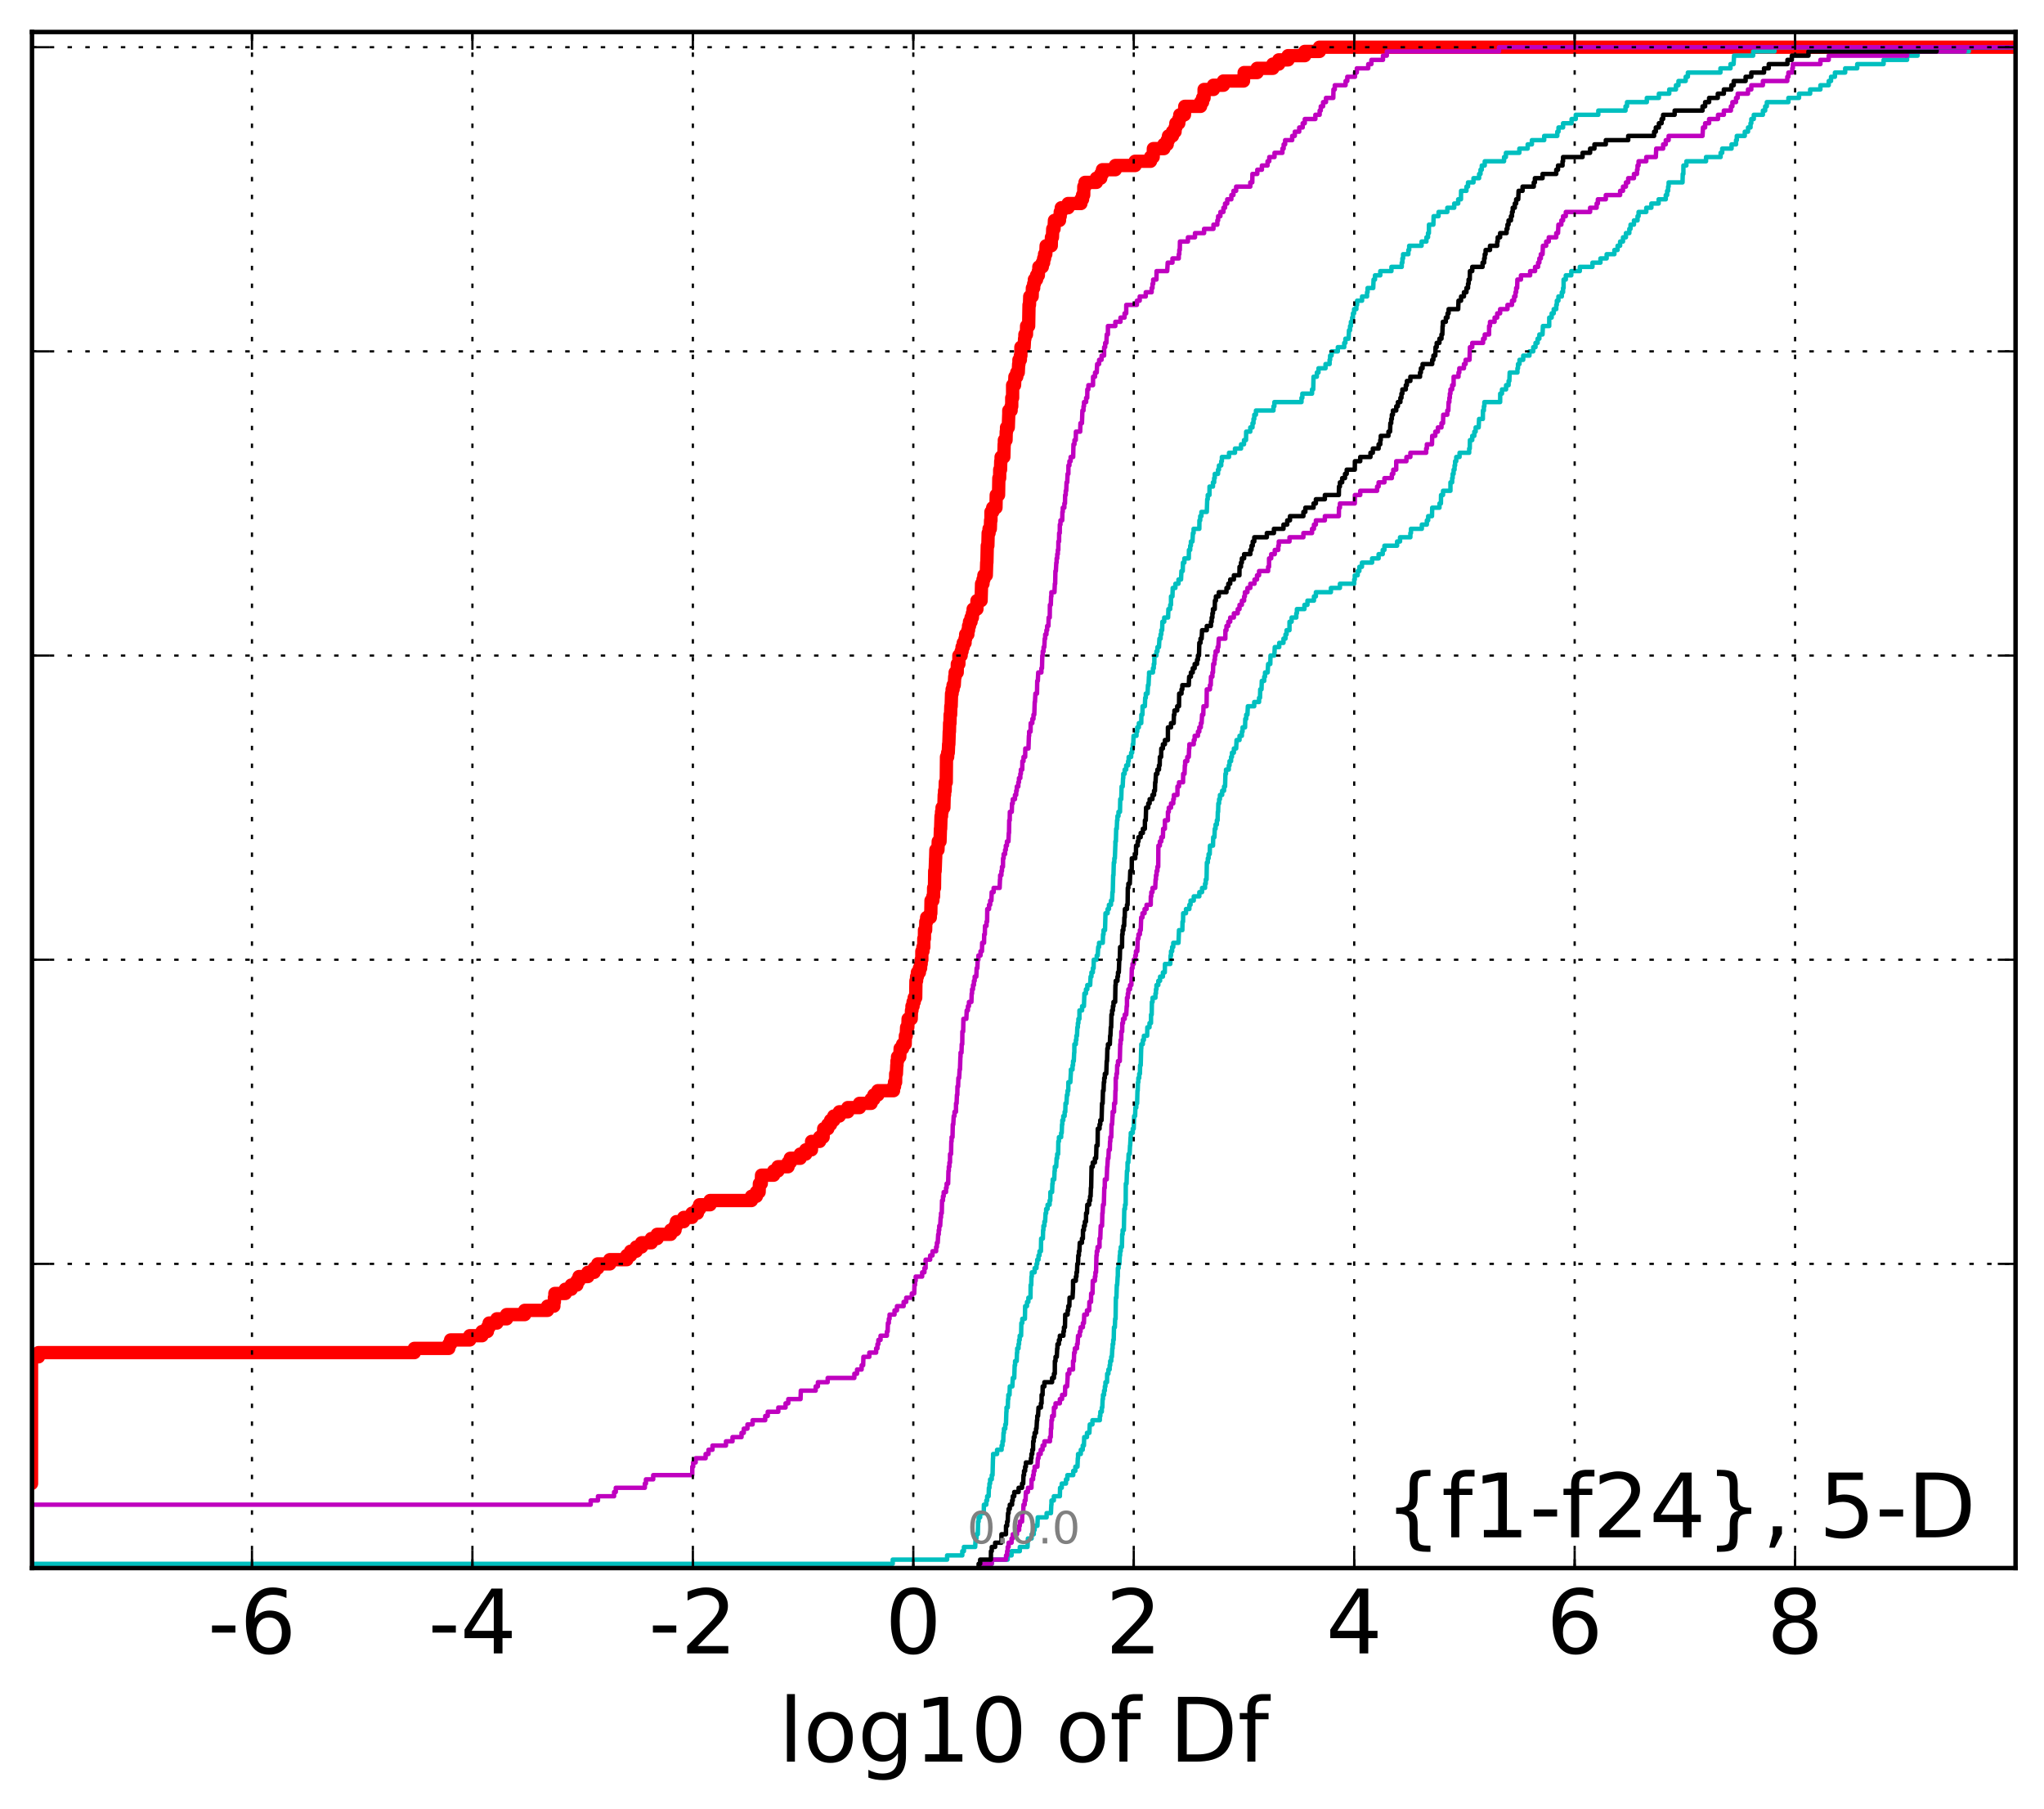 <?xml version="1.0" encoding="utf-8" standalone="no"?>
<!DOCTYPE svg PUBLIC "-//W3C//DTD SVG 1.1//EN"
  "http://www.w3.org/Graphics/SVG/1.1/DTD/svg11.dtd">
<!-- Created with matplotlib (http://matplotlib.org/) -->
<svg height="407pt" version="1.1" viewBox="0 0 460 407" width="460pt" xmlns="http://www.w3.org/2000/svg" xmlns:xlink="http://www.w3.org/1999/xlink">
 <defs>
  <style type="text/css">
*{stroke-linecap:butt;stroke-linejoin:round;stroke-miterlimit:100000;}
  </style>
 </defs>
 <g id="figure_1">
  <g id="patch_1">
   <path d="M 0 407.712 
L 460.8 407.712 
L 460.8 0 
L 0 0 
z
" style="fill:#ffffff;"/>
  </g>
  <g id="axes_1">
   <g id="patch_2">
    <path d="M 7.2 352.8 
L 453.6 352.8 
L 453.6 7.2 
L 7.2 7.2 
z
" style="fill:#ffffff;"/>
   </g>
   <g id="line2d_1">
    <path clip-path="url(#pccd9bf4df0)" d="M -1 333.79 
L 7.093 333.79 
L 7.093 305.275 
L 8.659 305.275 
L 8.659 304.325 
L 93.243 304.325 
L 93.243 303.374 
L 100.995 303.374 
L 100.995 302.424 
L 101.409 302.424 
L 101.409 301.473 
L 105.718 301.473 
L 105.718 300.523 
L 108.476 300.523 
L 108.476 299.572 
L 109.689 299.572 
L 109.689 298.622 
L 110.079 298.622 
L 110.079 297.671 
L 111.826 297.671 
L 111.826 296.721 
L 114.014 296.721 
L 114.014 295.77 
L 118.084 295.77 
L 118.084 294.82 
L 123.218 294.82 
L 123.218 293.869 
L 124.65 293.869 
L 124.65 292.919 
L 124.762 292.919 
L 124.762 291.968 
L 124.874 291.968 
L 124.874 291.018 
L 127.224 291.018 
L 127.224 290.067 
L 128.567 290.067 
L 128.567 289.117 
L 129.829 289.117 
L 129.829 288.166 
L 130.304 288.166 
L 130.304 287.216 
L 132.294 287.216 
L 132.294 286.265 
L 133.729 286.265 
L 133.729 285.315 
L 134.531 285.315 
L 134.531 284.364 
L 137.233 284.364 
L 137.233 283.414 
L 141.061 283.414 
L 141.061 282.463 
L 141.919 282.463 
L 141.919 281.513 
L 143.189 281.513 
L 143.189 280.562 
L 144.386 280.562 
L 144.386 279.612 
L 146.579 279.612 
L 146.579 278.661 
L 147.901 278.661 
L 147.901 277.711 
L 150.936 277.711 
L 150.936 276.76 
L 151.92 276.76 
L 151.92 275.81 
L 152.228 275.81 
L 152.228 274.859 
L 153.875 274.859 
L 153.875 273.909 
L 155.724 273.909 
L 155.724 272.958 
L 156.95 272.958 
L 156.95 272.008 
L 157.438 272.008 
L 157.438 271.057 
L 159.797 271.057 
L 159.797 270.107 
L 169.122 270.107 
L 169.122 269.156 
L 170.222 269.156 
L 170.222 268.206 
L 170.84 268.206 
L 170.903 266.305 
L 171.323 266.305 
L 171.385 264.404 
L 174.11 264.404 
L 174.11 263.453 
L 175.083 263.453 
L 175.083 262.503 
L 177.351 262.503 
L 177.351 261.552 
L 177.853 261.552 
L 177.853 260.602 
L 180.094 260.602 
L 180.094 259.651 
L 181.332 259.651 
L 181.332 258.701 
L 182.619 258.701 
L 182.647 256.8 
L 184.455 256.8 
L 184.455 255.85 
L 185.249 255.85 
L 185.249 254.899 
L 185.368 254.899 
L 185.368 253.949 
L 186.299 253.949 
L 186.299 252.998 
L 186.927 252.998 
L 186.927 252.048 
L 187.648 252.048 
L 187.648 251.097 
L 188.89 251.097 
L 188.89 250.147 
L 190.804 250.147 
L 190.804 249.196 
L 193.432 249.196 
L 193.432 248.246 
L 196.049 248.246 
L 196.049 247.295 
L 196.666 247.295 
L 196.666 246.345 
L 197.57 246.345 
L 197.57 245.394 
L 201.085 245.394 
L 201.085 244.444 
L 201.311 244.444 
L 201.311 243.493 
L 201.557 243.493 
L 201.572 241.592 
L 201.734 241.592 
L 201.815 239.691 
L 201.862 239.691 
L 201.862 238.741 
L 201.989 238.741 
L 201.989 237.79 
L 202.496 237.79 
L 202.578 235.889 
L 203.135 235.889 
L 203.135 234.939 
L 203.713 234.939 
L 203.756 233.038 
L 203.943 233.038 
L 204.03 231.137 
L 204.303 231.137 
L 204.371 229.236 
L 205.068 229.236 
L 205.13 227.335 
L 205.239 227.335 
L 205.239 226.384 
L 205.486 226.384 
L 205.486 225.434 
L 205.742 225.434 
L 205.742 224.483 
L 206.076 224.483 
L 206.13 220.681 
L 206.275 220.681 
L 206.275 219.731 
L 206.458 219.731 
L 206.458 218.78 
L 206.908 218.78 
L 206.908 217.83 
L 207.178 217.83 
L 207.178 216.879 
L 207.31 216.879 
L 207.31 215.929 
L 207.458 215.929 
L 207.463 214.028 
L 207.708 214.028 
L 207.708 213.077 
L 207.903 213.077 
L 207.903 211.176 
L 208.039 211.176 
L 208.059 209.275 
L 208.311 209.275 
L 208.351 207.374 
L 208.543 207.374 
L 208.543 206.424 
L 209.363 206.424 
L 209.363 205.473 
L 209.479 205.473 
L 209.526 202.622 
L 209.936 202.622 
L 209.936 201.671 
L 210.096 201.671 
L 210.113 199.77 
L 210.305 199.77 
L 210.353 195.968 
L 210.453 195.968 
L 210.557 193.117 
L 210.568 193.117 
L 210.617 191.216 
L 211.088 191.216 
L 211.15 189.315 
L 211.552 189.315 
L 211.644 186.463 
L 211.69 186.463 
L 211.779 183.612 
L 211.891 183.612 
L 211.891 182.661 
L 212.009 182.661 
L 212.009 181.711 
L 212.42 181.711 
L 212.493 178.859 
L 212.572 178.859 
L 212.572 177.909 
L 212.701 177.909 
L 212.736 176.008 
L 212.953 176.008 
L 213.008 170.305 
L 213.27 170.305 
L 213.27 169.354 
L 213.408 169.354 
L 213.485 167.453 
L 213.536 167.453 
L 213.629 164.602 
L 213.673 164.602 
L 213.711 162.701 
L 213.793 162.701 
L 213.824 160.8 
L 213.932 160.8 
L 213.982 158.899 
L 214.06 158.899 
L 214.145 156.048 
L 214.277 156.048 
L 214.277 155.097 
L 214.492 155.097 
L 214.492 154.147 
L 214.753 154.147 
L 214.861 152.246 
L 214.958 152.246 
L 214.958 151.295 
L 215.419 151.295 
L 215.446 149.394 
L 215.795 149.394 
L 215.796 147.493 
L 216.302 147.493 
L 216.302 146.543 
L 216.512 146.543 
L 216.512 145.592 
L 216.78 145.592 
L 216.78 144.642 
L 217.185 144.642 
L 217.185 143.691 
L 217.321 143.691 
L 217.321 142.741 
L 217.813 142.741 
L 217.813 141.79 
L 217.969 141.79 
L 217.969 140.84 
L 218.185 140.84 
L 218.185 139.889 
L 218.537 139.889 
L 218.537 138.939 
L 218.835 138.939 
L 218.835 137.988 
L 219.004 137.988 
L 219.004 137.038 
L 219.853 137.038 
L 219.864 135.137 
L 220.795 135.137 
L 220.902 131.335 
L 221.222 131.335 
L 221.222 130.384 
L 221.423 130.384 
L 221.423 129.434 
L 221.963 129.434 
L 222.055 126.582 
L 222.097 126.582 
L 222.187 122.78 
L 222.32 122.78 
L 222.389 119.929 
L 222.586 119.929 
L 222.586 118.978 
L 222.872 118.978 
L 222.932 117.077 
L 223.013 117.077 
L 223.013 115.176 
L 223.406 115.176 
L 223.406 114.226 
L 224.14 114.226 
L 224.201 111.374 
L 224.724 111.374 
L 224.789 107.572 
L 224.969 107.572 
L 224.986 105.671 
L 225.169 105.671 
L 225.215 103.77 
L 225.295 103.77 
L 225.295 102.82 
L 225.912 102.82 
L 225.984 99.968 
L 226.031 99.968 
L 226.031 99.018 
L 226.406 99.018 
L 226.45 97.117 
L 226.521 97.117 
L 226.521 96.166 
L 226.914 96.166 
L 227.015 93.315 
L 227.028 93.315 
L 227.028 92.364 
L 227.549 92.364 
L 227.549 91.414 
L 227.691 91.414 
L 227.693 89.513 
L 227.888 89.513 
L 227.888 86.661 
L 228.323 86.661 
L 228.405 84.76 
L 228.819 84.76 
L 228.819 83.81 
L 229.157 83.81 
L 229.245 81.909 
L 229.313 81.909 
L 229.313 80.958 
L 229.633 80.958 
L 229.633 80.008 
L 229.753 80.008 
L 229.753 78.107 
L 230.473 78.107 
L 230.578 76.206 
L 230.654 76.206 
L 230.654 75.255 
L 231.004 75.255 
L 231.03 73.354 
L 231.496 73.354 
L 231.58 68.602 
L 231.683 68.602 
L 231.743 66.701 
L 232.287 66.701 
L 232.338 64.8 
L 232.625 64.8 
L 232.625 63.85 
L 232.788 63.85 
L 232.788 62.899 
L 233.276 62.899 
L 233.276 61.949 
L 233.683 61.949 
L 233.683 60.998 
L 233.796 60.998 
L 233.796 60.048 
L 234.568 60.048 
L 234.568 59.097 
L 234.871 59.097 
L 234.871 58.147 
L 235.075 58.147 
L 235.075 57.196 
L 235.355 57.196 
L 235.428 55.295 
L 236.586 55.295 
L 236.624 53.394 
L 236.85 53.394 
L 236.92 51.493 
L 237.207 51.493 
L 237.304 49.592 
L 238.439 49.592 
L 238.439 48.642 
L 238.605 48.642 
L 238.605 47.691 
L 238.841 47.691 
L 238.841 46.741 
L 240.377 46.741 
L 240.377 45.79 
L 243.255 45.79 
L 243.255 44.84 
L 243.629 44.84 
L 243.629 43.889 
L 243.888 43.889 
L 243.913 41.988 
L 244.183 41.988 
L 244.183 41.038 
L 246.741 41.038 
L 246.741 40.087 
L 247.724 40.087 
L 247.724 39.137 
L 248.105 39.137 
L 248.105 38.186 
L 251.006 38.186 
L 251.006 37.236 
L 255.454 37.236 
L 255.454 36.285 
L 258.923 36.285 
L 258.923 35.335 
L 259.524 35.335 
L 259.566 33.434 
L 261.936 33.434 
L 261.936 32.483 
L 262.679 32.483 
L 262.679 31.533 
L 262.966 31.533 
L 262.966 30.582 
L 263.862 30.582 
L 263.862 29.632 
L 264.445 29.632 
L 264.445 28.681 
L 264.628 28.681 
L 264.628 27.731 
L 265.283 27.731 
L 265.283 26.78 
L 265.512 26.78 
L 265.512 25.83 
L 266.562 25.83 
L 266.629 23.929 
L 270.187 23.929 
L 270.187 22.978 
L 270.641 22.978 
L 270.641 22.028 
L 270.971 22.028 
L 270.981 20.127 
L 273.087 20.127 
L 273.087 19.176 
L 275.331 19.176 
L 275.331 18.226 
L 279.853 18.226 
L 279.853 17.275 
L 279.995 17.275 
L 279.995 16.325 
L 282.913 16.325 
L 282.913 15.374 
L 286.447 15.374 
L 286.447 14.424 
L 287.776 14.424 
L 287.776 13.473 
L 289.881 13.473 
L 289.881 12.523 
L 293.628 12.523 
L 293.628 11.572 
L 296.936 11.572 
L 296.936 10.622 
L 296.936 10.622 
L 453.6 10.622 
L 453.6 10.622 
" style="fill:none;stroke:#ff0000;stroke-linecap:square;stroke-width:3.0;"/>
   </g>
   <g id="line2d_2">
    <path clip-path="url(#pccd9bf4df0)" d="M 220.585 352.8 
L 220.585 351.85 
L 223.197 351.85 
L 223.197 350.899 
L 226.78 350.899 
L 226.78 349.949 
L 227.655 349.949 
L 227.655 348.998 
L 229.507 348.998 
L 229.507 348.048 
L 231.246 348.048 
L 231.331 346.147 
L 232.166 346.147 
L 232.166 345.196 
L 232.648 345.196 
L 232.648 344.246 
L 232.842 344.246 
L 232.842 343.295 
L 233.471 343.295 
L 233.545 341.394 
L 235.538 341.394 
L 235.538 340.444 
L 236.51 340.444 
L 236.598 338.543 
L 236.633 338.543 
L 236.633 337.592 
L 237.165 337.592 
L 237.165 336.642 
L 238.519 336.642 
L 238.569 334.741 
L 238.947 334.741 
L 238.947 333.79 
L 239.896 333.79 
L 239.896 332.84 
L 240.212 332.84 
L 240.212 331.889 
L 241.527 331.889 
L 241.527 330.939 
L 242.007 330.939 
L 242.007 329.988 
L 242.489 329.988 
L 242.561 328.087 
L 242.616 328.087 
L 242.616 327.137 
L 243.234 327.137 
L 243.234 326.186 
L 243.665 326.186 
L 243.665 325.236 
L 243.938 325.236 
L 244.001 323.335 
L 244.622 323.335 
L 244.622 322.384 
L 245.165 322.384 
L 245.255 320.483 
L 245.851 320.483 
L 245.851 319.533 
L 247.515 319.533 
L 247.515 318.582 
L 247.633 318.582 
L 247.633 317.632 
L 247.958 317.632 
L 247.958 316.681 
L 248.072 316.681 
L 248.146 314.78 
L 248.223 314.78 
L 248.223 313.83 
L 248.471 313.83 
L 248.471 312.879 
L 248.644 312.879 
L 248.644 311.929 
L 248.779 311.929 
L 248.779 310.978 
L 249.135 310.978 
L 249.168 309.077 
L 249.446 309.077 
L 249.446 308.127 
L 249.727 308.127 
L 249.727 307.176 
L 249.846 307.176 
L 249.846 306.226 
L 250.089 306.226 
L 250.089 305.275 
L 250.229 305.275 
L 250.328 303.374 
L 250.397 303.374 
L 250.397 302.424 
L 250.528 302.424 
L 250.528 301.473 
L 250.64 301.473 
L 250.702 298.622 
L 250.898 298.622 
L 250.964 296.721 
L 251.061 296.721 
L 251.123 291.968 
L 251.253 291.968 
L 251.336 289.117 
L 251.424 289.117 
L 251.527 287.216 
L 251.561 287.216 
L 251.574 285.315 
L 251.737 285.315 
L 251.737 284.364 
L 251.929 284.364 
L 252.006 282.463 
L 252.08 282.463 
L 252.08 281.513 
L 252.226 281.513 
L 252.226 280.562 
L 252.489 280.562 
L 252.547 277.711 
L 252.652 277.711 
L 252.652 276.76 
L 252.922 276.76 
L 253.023 272.008 
L 253.185 272.008 
L 253.185 271.057 
L 253.332 271.057 
L 253.363 266.305 
L 253.529 266.305 
L 253.619 263.453 
L 253.743 263.453 
L 253.754 261.552 
L 253.927 261.552 
L 253.994 259.651 
L 254.22 259.651 
L 254.307 257.75 
L 254.341 257.75 
L 254.44 255.85 
L 254.482 255.85 
L 254.482 254.899 
L 254.929 254.899 
L 254.929 253.949 
L 255.142 253.949 
L 255.232 251.097 
L 255.455 251.097 
L 255.52 249.196 
L 255.725 249.196 
L 255.725 248.246 
L 255.907 248.246 
L 255.988 245.394 
L 256.042 245.394 
L 256.104 243.493 
L 256.183 243.493 
L 256.183 242.543 
L 256.38 242.543 
L 256.38 241.592 
L 256.539 241.592 
L 256.578 239.691 
L 256.718 239.691 
L 256.824 235.889 
L 256.849 235.889 
L 256.849 234.939 
L 257.195 234.939 
L 257.195 233.988 
L 257.433 233.988 
L 257.433 233.038 
L 258.164 233.038 
L 258.207 231.137 
L 258.695 231.137 
L 258.695 230.186 
L 259.028 230.186 
L 259.042 228.285 
L 259.187 228.285 
L 259.237 225.434 
L 259.385 225.434 
L 259.385 224.483 
L 260.031 224.483 
L 260.031 223.533 
L 260.148 223.533 
L 260.148 222.582 
L 260.263 222.582 
L 260.263 221.632 
L 260.674 221.632 
L 260.674 220.681 
L 261.074 220.681 
L 261.074 219.731 
L 261.71 219.731 
L 261.71 218.78 
L 262.132 218.78 
L 262.174 216.879 
L 263.37 216.879 
L 263.443 214.978 
L 263.537 214.978 
L 263.537 214.028 
L 263.789 214.028 
L 263.789 213.077 
L 264.041 213.077 
L 264.041 212.127 
L 265.221 212.127 
L 265.331 209.275 
L 266.086 209.275 
L 266.122 207.374 
L 266.246 207.374 
L 266.268 205.473 
L 266.905 205.473 
L 266.905 204.523 
L 267.665 204.523 
L 267.665 203.572 
L 267.934 203.572 
L 267.934 202.622 
L 268.655 202.622 
L 268.655 201.671 
L 269.906 201.671 
L 269.906 200.721 
L 270.523 200.721 
L 270.523 199.77 
L 271.194 199.77 
L 271.194 198.82 
L 271.354 198.82 
L 271.354 197.869 
L 271.536 197.869 
L 271.603 194.067 
L 271.818 194.067 
L 271.818 193.117 
L 271.996 193.117 
L 271.996 192.166 
L 272.248 192.166 
L 272.296 190.265 
L 272.986 190.265 
L 273.032 188.364 
L 273.308 188.364 
L 273.383 186.463 
L 273.565 186.463 
L 273.565 185.513 
L 273.853 185.513 
L 273.853 184.562 
L 274.023 184.562 
L 274.069 182.661 
L 274.136 182.661 
L 274.188 180.76 
L 274.359 180.76 
L 274.359 179.81 
L 274.546 179.81 
L 274.546 178.859 
L 275.046 178.859 
L 275.046 177.909 
L 275.472 177.909 
L 275.472 176.958 
L 275.701 176.958 
L 275.782 174.107 
L 275.911 174.107 
L 275.911 173.156 
L 276.533 173.156 
L 276.533 172.206 
L 276.706 172.206 
L 276.706 171.255 
L 277.052 171.255 
L 277.052 170.305 
L 277.25 170.305 
L 277.25 169.354 
L 277.682 169.354 
L 277.682 168.404 
L 278.196 168.404 
L 278.288 166.503 
L 278.955 166.503 
L 278.955 165.552 
L 279.481 165.552 
L 279.481 164.602 
L 279.64 164.602 
L 279.64 163.651 
L 280.201 163.651 
L 280.248 161.75 
L 280.46 161.75 
L 280.46 160.8 
L 280.734 160.8 
L 280.83 158.899 
L 282.262 158.899 
L 282.262 157.949 
L 283.351 157.949 
L 283.351 156.998 
L 283.564 156.998 
L 283.613 155.097 
L 283.9 155.097 
L 283.963 153.196 
L 284.51 153.196 
L 284.51 152.246 
L 284.693 152.246 
L 284.693 151.295 
L 285.287 151.295 
L 285.391 149.394 
L 285.881 149.394 
L 285.925 147.493 
L 286.789 147.493 
L 286.886 145.592 
L 287.889 145.592 
L 287.889 144.642 
L 288.842 144.642 
L 288.842 143.691 
L 289.293 143.691 
L 289.293 142.741 
L 289.541 142.741 
L 289.541 141.79 
L 290.197 141.79 
L 290.204 139.889 
L 290.677 139.889 
L 290.677 138.939 
L 291.732 138.939 
L 291.732 137.988 
L 291.864 137.988 
L 291.864 137.038 
L 293.562 137.038 
L 293.562 136.087 
L 294.24 136.087 
L 294.24 135.137 
L 295.702 135.137 
L 295.702 134.186 
L 296.139 134.186 
L 296.139 133.236 
L 299.517 133.236 
L 299.517 132.285 
L 301.548 132.285 
L 301.548 131.335 
L 304.763 131.335 
L 304.763 130.384 
L 304.893 130.384 
L 304.893 129.434 
L 305.543 129.434 
L 305.543 128.483 
L 305.926 128.483 
L 305.926 127.533 
L 306.502 127.533 
L 306.502 126.582 
L 308.79 126.582 
L 308.79 125.632 
L 310.256 125.632 
L 310.256 124.681 
L 311.179 124.681 
L 311.179 123.731 
L 311.565 123.731 
L 311.565 122.78 
L 314.414 122.78 
L 314.414 121.83 
L 315.08 121.83 
L 315.08 120.879 
L 317.403 120.879 
L 317.403 119.929 
L 317.538 119.929 
L 317.538 118.978 
L 319.985 118.978 
L 319.985 118.028 
L 321.111 118.028 
L 321.111 117.077 
L 321.41 117.077 
L 321.41 116.127 
L 322.268 116.127 
L 322.318 114.226 
L 323.953 114.226 
L 323.953 113.275 
L 324.276 113.275 
L 324.305 111.374 
L 324.756 111.374 
L 324.756 110.424 
L 326.42 110.424 
L 326.424 108.523 
L 326.806 108.523 
L 326.806 107.572 
L 326.921 107.572 
L 326.921 106.622 
L 327.133 106.622 
L 327.133 105.671 
L 327.347 105.671 
L 327.347 104.721 
L 327.47 104.721 
L 327.47 103.77 
L 327.727 103.77 
L 327.727 102.82 
L 328.47 102.82 
L 328.47 101.869 
L 330.639 101.869 
L 330.639 100.919 
L 330.768 100.919 
L 330.807 99.018 
L 331.327 99.018 
L 331.327 98.067 
L 331.795 98.067 
L 331.795 97.117 
L 332.094 97.117 
L 332.094 96.166 
L 332.774 96.166 
L 332.864 94.265 
L 333.716 94.265 
L 333.736 92.364 
L 333.944 92.364 
L 333.944 91.414 
L 334.057 91.414 
L 334.057 90.463 
L 337.607 90.463 
L 337.62 88.562 
L 338.02 88.562 
L 338.02 87.612 
L 338.939 87.612 
L 338.939 86.661 
L 339.51 86.661 
L 339.51 85.711 
L 339.68 85.711 
L 339.75 83.81 
L 341.5 83.81 
L 341.5 82.859 
L 341.627 82.859 
L 341.627 81.909 
L 341.965 81.909 
L 341.965 80.958 
L 342.797 80.958 
L 342.797 80.008 
L 344.202 80.008 
L 344.202 79.057 
L 345.055 79.057 
L 345.055 78.107 
L 345.565 78.107 
L 345.565 77.156 
L 346.033 77.156 
L 346.033 76.206 
L 346.433 76.206 
L 346.433 75.255 
L 347.143 75.255 
L 347.231 73.354 
L 348.649 73.354 
L 348.655 71.453 
L 349.202 71.453 
L 349.202 70.503 
L 349.665 70.503 
L 349.665 69.552 
L 350.233 69.552 
L 350.233 68.602 
L 350.364 68.602 
L 350.364 67.651 
L 350.721 67.651 
L 350.721 66.701 
L 351.483 66.701 
L 351.483 65.75 
L 351.766 65.75 
L 351.766 64.8 
L 351.885 64.8 
L 351.888 62.899 
L 352.382 62.899 
L 352.382 61.949 
L 353.615 61.949 
L 353.615 60.998 
L 355.533 60.998 
L 355.533 60.048 
L 358.382 60.048 
L 358.382 59.097 
L 360.177 59.097 
L 360.177 58.147 
L 361.573 58.147 
L 361.573 57.196 
L 363.317 57.196 
L 363.317 56.246 
L 364.035 56.246 
L 364.035 55.295 
L 364.605 55.295 
L 364.605 54.345 
L 365.255 54.345 
L 365.255 53.394 
L 365.911 53.394 
L 365.911 52.444 
L 366.678 52.444 
L 366.678 51.493 
L 366.952 51.493 
L 366.952 50.543 
L 367.718 50.543 
L 367.718 49.592 
L 368.527 49.592 
L 368.527 48.642 
L 368.761 48.642 
L 368.761 47.691 
L 370.494 47.691 
L 370.494 46.741 
L 371.641 46.741 
L 371.641 45.79 
L 373.273 45.79 
L 373.273 44.84 
L 374.879 44.84 
L 374.879 43.889 
L 375.188 43.889 
L 375.188 42.939 
L 375.41 42.939 
L 375.41 41.988 
L 375.524 41.988 
L 375.524 41.038 
L 378.652 41.038 
L 378.699 39.137 
L 378.839 39.137 
L 378.853 37.236 
L 379.518 37.236 
L 379.518 36.285 
L 383.943 36.285 
L 383.943 35.335 
L 387.223 35.335 
L 387.223 34.384 
L 387.581 34.384 
L 387.581 33.434 
L 389.685 33.434 
L 389.685 32.483 
L 390.693 32.483 
L 390.693 31.533 
L 390.865 31.533 
L 390.865 30.582 
L 392.66 30.582 
L 392.66 29.632 
L 393.392 29.632 
L 393.392 28.681 
L 393.955 28.681 
L 393.955 27.731 
L 394.13 27.731 
L 394.13 26.78 
L 394.689 26.78 
L 394.689 25.83 
L 396.738 25.83 
L 396.738 24.879 
L 397.25 24.879 
L 397.25 23.929 
L 397.62 23.929 
L 397.62 22.978 
L 402.478 22.978 
L 402.478 22.028 
L 404.868 22.028 
L 404.868 21.077 
L 407.371 21.077 
L 407.371 20.127 
L 409.681 20.127 
L 409.681 19.176 
L 411.551 19.176 
L 411.551 18.226 
L 412.072 18.226 
L 412.072 17.275 
L 412.947 17.275 
L 412.947 16.325 
L 415.256 16.325 
L 415.256 15.374 
L 417.965 15.374 
L 417.965 14.424 
L 423.902 14.424 
L 423.902 13.473 
L 429.18 13.473 
L 429.18 12.523 
L 431.554 12.523 
L 431.554 11.572 
L 443.082 11.572 
L 443.082 10.622 
L 443.082 10.622 
L 453.6 10.622 
L 453.6 10.622 
" style="fill:none;stroke:#00bfbf;stroke-linecap:square;"/>
   </g>
   <g id="line2d_3">
    <path clip-path="url(#pccd9bf4df0)" d="M 220.585 352.8 
L 220.585 351.85 
L 223.197 351.85 
L 223.197 350.899 
L 226.408 350.899 
L 226.408 349.949 
L 226.654 349.949 
L 226.654 348.998 
L 226.78 348.998 
L 226.78 348.048 
L 226.99 348.048 
L 226.99 347.097 
L 227.655 347.097 
L 227.655 346.147 
L 227.925 346.147 
L 227.925 345.196 
L 228.875 345.196 
L 228.875 344.246 
L 229.356 344.246 
L 229.356 343.295 
L 229.507 343.295 
L 229.507 342.345 
L 230.013 342.345 
L 230.066 340.444 
L 230.269 340.444 
L 230.335 338.543 
L 230.602 338.543 
L 230.602 337.592 
L 230.799 337.592 
L 230.88 335.691 
L 231.331 335.691 
L 231.331 334.741 
L 232.127 334.741 
L 232.166 332.84 
L 232.492 332.84 
L 232.492 331.889 
L 232.648 331.889 
L 232.648 330.939 
L 232.842 330.939 
L 232.842 329.988 
L 233.471 329.988 
L 233.57 328.087 
L 233.717 328.087 
L 233.717 327.137 
L 234.208 327.137 
L 234.208 326.186 
L 234.63 326.186 
L 234.63 325.236 
L 235.041 325.236 
L 235.041 324.285 
L 236.29 324.285 
L 236.29 323.335 
L 236.469 323.335 
L 236.51 321.434 
L 236.598 321.434 
L 236.633 319.533 
L 236.773 319.533 
L 236.773 318.582 
L 237.165 318.582 
L 237.19 316.681 
L 237.548 316.681 
L 237.548 315.731 
L 238.519 315.731 
L 238.519 314.78 
L 239.016 314.78 
L 239.016 313.83 
L 239.664 313.83 
L 239.731 311.929 
L 240.157 311.929 
L 240.261 310.028 
L 240.27 310.028 
L 240.27 309.077 
L 240.647 309.077 
L 240.647 308.127 
L 241.481 308.127 
L 241.488 306.226 
L 241.676 306.226 
L 241.733 304.325 
L 241.894 304.325 
L 241.894 303.374 
L 242.381 303.374 
L 242.381 302.424 
L 242.517 302.424 
L 242.616 300.523 
L 243 300.523 
L 243 299.572 
L 243.189 299.572 
L 243.189 298.622 
L 243.702 298.622 
L 243.702 297.671 
L 243.938 297.671 
L 244.001 295.77 
L 244.622 295.77 
L 244.622 294.82 
L 245.125 294.82 
L 245.165 292.919 
L 245.531 292.919 
L 245.564 291.018 
L 245.87 291.018 
L 245.933 288.166 
L 246.404 288.166 
L 246.404 287.216 
L 246.522 287.216 
L 246.522 286.265 
L 246.665 286.265 
L 246.752 282.463 
L 246.829 282.463 
L 246.829 281.513 
L 247.008 281.513 
L 247.008 280.562 
L 247.448 280.562 
L 247.452 278.661 
L 247.616 278.661 
L 247.72 275.81 
L 248.015 275.81 
L 248.083 272.958 
L 248.146 272.958 
L 248.223 271.057 
L 248.417 271.057 
L 248.523 267.255 
L 248.621 267.255 
L 248.644 265.354 
L 249.065 265.354 
L 249.168 262.503 
L 249.214 262.503 
L 249.32 260.602 
L 249.446 260.602 
L 249.523 258.701 
L 249.761 258.701 
L 249.812 256.8 
L 249.883 256.8 
L 249.883 255.85 
L 250.089 255.85 
L 250.152 252.998 
L 250.277 252.998 
L 250.373 251.097 
L 250.397 251.097 
L 250.397 250.147 
L 250.719 250.147 
L 250.727 248.246 
L 250.964 248.246 
L 251.022 245.394 
L 251.082 245.394 
L 251.095 242.543 
L 251.253 242.543 
L 251.253 241.592 
L 251.383 241.592 
L 251.424 239.691 
L 251.603 239.691 
L 251.603 238.741 
L 252.006 238.741 
L 252.108 234.939 
L 252.184 234.939 
L 252.184 233.988 
L 252.338 233.988 
L 252.357 232.087 
L 252.543 232.087 
L 252.573 230.186 
L 252.736 230.186 
L 252.736 229.236 
L 253.115 229.236 
L 253.115 228.285 
L 253.458 228.285 
L 253.561 226.384 
L 253.625 226.384 
L 253.627 224.483 
L 253.813 224.483 
L 253.813 223.533 
L 253.942 223.533 
L 253.942 222.582 
L 254.307 222.582 
L 254.307 221.632 
L 254.615 221.632 
L 254.718 217.83 
L 254.879 217.83 
L 254.879 216.879 
L 255.142 216.879 
L 255.142 215.929 
L 255.489 215.929 
L 255.489 214.978 
L 255.643 214.978 
L 255.643 214.028 
L 255.948 214.028 
L 256.049 211.176 
L 256.213 211.176 
L 256.213 210.226 
L 256.533 210.226 
L 256.533 209.275 
L 256.72 209.275 
L 256.824 206.424 
L 257.11 206.424 
L 257.11 205.473 
L 257.584 205.473 
L 257.584 204.523 
L 258.031 204.523 
L 258.031 203.572 
L 258.971 203.572 
L 258.988 201.671 
L 259.106 201.671 
L 259.106 200.721 
L 259.37 200.721 
L 259.37 199.77 
L 259.979 199.77 
L 260.063 197.869 
L 260.148 197.869 
L 260.148 196.919 
L 260.287 196.919 
L 260.287 195.968 
L 260.47 195.968 
L 260.47 195.018 
L 260.656 195.018 
L 260.694 190.265 
L 261.03 190.265 
L 261.03 189.315 
L 261.351 189.315 
L 261.351 188.364 
L 261.71 188.364 
L 261.769 186.463 
L 262.155 186.463 
L 262.161 184.562 
L 262.837 184.562 
L 262.845 182.661 
L 263.034 182.661 
L 263.034 181.711 
L 263.535 181.711 
L 263.535 180.76 
L 264.041 180.76 
L 264.041 179.81 
L 264.182 179.81 
L 264.182 178.859 
L 264.982 178.859 
L 264.988 176.958 
L 265.335 176.958 
L 265.335 176.008 
L 266.246 176.008 
L 266.268 174.107 
L 266.579 174.107 
L 266.648 172.206 
L 266.718 172.206 
L 266.718 171.255 
L 267.197 171.255 
L 267.197 170.305 
L 267.533 170.305 
L 267.612 168.404 
L 267.665 168.404 
L 267.665 167.453 
L 268.655 167.453 
L 268.655 166.503 
L 268.857 166.503 
L 268.857 165.552 
L 269.595 165.552 
L 269.595 164.602 
L 269.906 164.602 
L 269.906 163.651 
L 270.241 163.651 
L 270.241 162.701 
L 270.426 162.701 
L 270.523 160.8 
L 270.797 160.8 
L 270.846 158.899 
L 271.536 158.899 
L 271.586 155.097 
L 272.296 155.097 
L 272.296 154.147 
L 272.48 154.147 
L 272.527 152.246 
L 272.849 152.246 
L 272.849 151.295 
L 272.986 151.295 
L 273.032 149.394 
L 273.297 149.394 
L 273.297 148.444 
L 273.417 148.444 
L 273.417 147.493 
L 273.565 147.493 
L 273.565 146.543 
L 274.023 146.543 
L 274.023 145.592 
L 274.188 145.592 
L 274.287 143.691 
L 275.757 143.691 
L 275.782 141.79 
L 276.017 141.79 
L 276.017 140.84 
L 276.43 140.84 
L 276.43 139.889 
L 276.858 139.889 
L 276.858 138.939 
L 277.682 138.939 
L 277.682 137.988 
L 278.547 137.988 
L 278.547 137.038 
L 278.955 137.038 
L 278.955 136.087 
L 279.481 136.087 
L 279.481 135.137 
L 279.987 135.137 
L 279.987 134.186 
L 280.163 134.186 
L 280.163 133.236 
L 280.734 133.236 
L 280.734 132.285 
L 281.387 132.285 
L 281.387 131.335 
L 282.326 131.335 
L 282.326 130.384 
L 282.889 130.384 
L 282.889 129.434 
L 283.351 129.434 
L 283.351 128.483 
L 285.391 128.483 
L 285.391 127.533 
L 285.594 127.533 
L 285.6 125.632 
L 286.084 125.632 
L 286.084 124.681 
L 286.886 124.681 
L 286.886 123.731 
L 287.673 123.731 
L 287.673 122.78 
L 287.791 122.78 
L 287.791 121.83 
L 290.204 121.83 
L 290.204 120.879 
L 293.326 120.879 
L 293.326 119.929 
L 295.273 119.929 
L 295.273 118.978 
L 295.702 118.978 
L 295.702 118.028 
L 296.139 118.028 
L 296.139 117.077 
L 298.159 117.077 
L 298.159 116.127 
L 301.306 116.127 
L 301.339 114.226 
L 301.548 114.226 
L 301.548 113.275 
L 304.893 113.275 
L 304.92 111.374 
L 306.119 111.374 
L 306.119 110.424 
L 309.918 110.424 
L 309.918 109.473 
L 310.256 109.473 
L 310.256 108.523 
L 311.565 108.523 
L 311.565 107.572 
L 313.235 107.572 
L 313.235 106.622 
L 313.556 106.622 
L 313.556 105.671 
L 314.216 105.671 
L 314.223 103.77 
L 316.516 103.77 
L 316.516 102.82 
L 317.403 102.82 
L 317.403 101.869 
L 320.959 101.869 
L 320.959 100.919 
L 321.111 100.919 
L 321.111 99.968 
L 322.268 99.968 
L 322.318 98.067 
L 323.009 98.067 
L 323.009 97.117 
L 323.59 97.117 
L 323.59 96.166 
L 324.404 96.166 
L 324.404 95.216 
L 324.756 95.216 
L 324.8 93.315 
L 325.714 93.315 
L 325.714 92.364 
L 325.946 92.364 
L 326.01 90.463 
L 326.175 90.463 
L 326.175 89.513 
L 326.289 89.513 
L 326.289 88.562 
L 326.424 88.562 
L 326.424 87.612 
L 326.806 87.612 
L 326.806 86.661 
L 327.133 86.661 
L 327.138 84.76 
L 328.236 84.76 
L 328.236 83.81 
L 328.418 83.81 
L 328.418 82.859 
L 329.46 82.859 
L 329.46 81.909 
L 329.835 81.909 
L 329.835 80.958 
L 330.711 80.958 
L 330.807 78.107 
L 331.327 78.107 
L 331.327 77.156 
L 333.765 77.156 
L 333.765 76.206 
L 334.139 76.206 
L 334.139 75.255 
L 335.112 75.255 
L 335.126 73.354 
L 335.323 73.354 
L 335.323 72.404 
L 336.358 72.404 
L 336.358 71.453 
L 336.946 71.453 
L 336.946 70.503 
L 337.601 70.503 
L 337.601 69.552 
L 339.257 69.552 
L 339.257 68.602 
L 340.276 68.602 
L 340.276 67.651 
L 340.75 67.651 
L 340.75 66.701 
L 341.052 66.701 
L 341.052 65.75 
L 341.212 65.75 
L 341.212 64.8 
L 341.43 64.8 
L 341.485 62.899 
L 342.285 62.899 
L 342.285 61.949 
L 344.354 61.949 
L 344.354 60.998 
L 345.466 60.998 
L 345.466 60.048 
L 346.146 60.048 
L 346.146 59.097 
L 346.433 59.097 
L 346.433 58.147 
L 346.761 58.147 
L 346.761 57.196 
L 347.152 57.196 
L 347.231 55.295 
L 347.967 55.295 
L 347.967 54.345 
L 348.554 54.345 
L 348.554 53.394 
L 350.233 53.394 
L 350.233 52.444 
L 350.632 52.444 
L 350.721 50.543 
L 351.381 50.543 
L 351.381 49.592 
L 351.766 49.592 
L 351.766 48.642 
L 352.382 48.642 
L 352.382 47.691 
L 357.851 47.691 
L 357.851 46.741 
L 359.321 46.741 
L 359.321 45.79 
L 359.598 45.79 
L 359.598 44.84 
L 361.385 44.84 
L 361.385 43.889 
L 364.605 43.889 
L 364.605 42.939 
L 365.255 42.939 
L 365.255 41.988 
L 365.911 41.988 
L 365.911 41.038 
L 366.427 41.038 
L 366.427 40.087 
L 367.718 40.087 
L 367.718 39.137 
L 368.408 39.137 
L 368.408 38.186 
L 368.527 38.186 
L 368.527 37.236 
L 368.761 37.236 
L 368.761 36.285 
L 370.494 36.285 
L 370.494 35.335 
L 372.641 35.335 
L 372.734 33.434 
L 374.284 33.434 
L 374.284 32.483 
L 374.879 32.483 
L 374.879 31.533 
L 375.524 31.533 
L 375.524 30.582 
L 383.151 30.582 
L 383.253 28.681 
L 383.739 28.681 
L 383.739 27.731 
L 384.635 27.731 
L 384.635 26.78 
L 386.639 26.78 
L 386.639 25.83 
L 387.951 25.83 
L 387.951 24.879 
L 389.537 24.879 
L 389.537 23.929 
L 389.875 23.929 
L 389.875 22.978 
L 390.691 22.978 
L 390.691 22.028 
L 391.066 22.028 
L 391.066 21.077 
L 393.383 21.077 
L 393.383 20.127 
L 394.13 20.127 
L 394.13 19.176 
L 396.738 19.176 
L 396.738 18.226 
L 402.23 18.226 
L 402.23 17.275 
L 402.478 17.275 
L 402.478 16.325 
L 403.353 16.325 
L 403.353 15.374 
L 403.481 15.374 
L 403.481 14.424 
L 409.681 14.424 
L 409.681 13.473 
L 411.551 13.473 
L 411.551 12.523 
L 429.18 12.523 
L 429.18 11.572 
L 442.135 11.572 
L 442.135 10.622 
L 442.135 10.622 
L 453.6 10.622 
L 453.6 10.622 
" style="fill:none;stroke:#bf00bf;stroke-linecap:square;"/>
   </g>
   <g id="line2d_4">
    <path clip-path="url(#pccd9bf4df0)" d="M 220.238 352.8 
L 220.238 351.85 
L 220.585 351.85 
L 220.585 350.899 
L 222.999 350.899 
L 223.014 348.998 
L 223.197 348.998 
L 223.197 348.048 
L 223.962 348.048 
L 223.962 347.097 
L 225.362 347.097 
L 225.377 345.196 
L 226.391 345.196 
L 226.408 343.295 
L 226.654 343.295 
L 226.654 342.345 
L 226.78 342.345 
L 226.862 340.444 
L 226.99 340.444 
L 226.99 339.493 
L 227.253 339.493 
L 227.253 338.543 
L 227.768 338.543 
L 227.768 337.592 
L 227.925 337.592 
L 227.925 336.642 
L 228.258 336.642 
L 228.258 335.691 
L 229.237 335.691 
L 229.237 334.741 
L 230.013 334.741 
L 230.013 333.79 
L 230.269 333.79 
L 230.335 331.889 
L 230.464 331.889 
L 230.464 330.939 
L 230.707 330.939 
L 230.707 329.988 
L 230.88 329.988 
L 230.88 329.038 
L 232.009 329.038 
L 232.009 328.087 
L 232.127 328.087 
L 232.127 327.137 
L 232.313 327.137 
L 232.313 326.186 
L 232.492 326.186 
L 232.516 324.285 
L 232.648 324.285 
L 232.648 323.335 
L 232.842 323.335 
L 232.842 322.384 
L 233.154 322.384 
L 233.154 321.434 
L 233.266 321.434 
L 233.367 319.533 
L 233.437 319.533 
L 233.437 318.582 
L 233.613 318.582 
L 233.717 316.681 
L 234.255 316.681 
L 234.255 315.731 
L 234.407 315.731 
L 234.416 313.83 
L 234.63 313.83 
L 234.654 311.929 
L 235.041 311.929 
L 235.041 310.978 
L 236.773 310.978 
L 236.773 310.028 
L 237.19 310.028 
L 237.19 309.077 
L 237.379 309.077 
L 237.397 306.226 
L 237.548 306.226 
L 237.548 305.275 
L 237.828 305.275 
L 237.92 303.374 
L 237.982 303.374 
L 237.982 302.424 
L 238.305 302.424 
L 238.305 301.473 
L 238.519 301.473 
L 238.519 300.523 
L 239.322 300.523 
L 239.322 299.572 
L 239.445 299.572 
L 239.445 298.622 
L 239.664 298.622 
L 239.731 295.77 
L 240.27 295.77 
L 240.27 294.82 
L 240.415 294.82 
L 240.415 293.869 
L 240.658 293.869 
L 240.706 291.968 
L 241.372 291.968 
L 241.481 290.067 
L 241.488 290.067 
L 241.491 288.166 
L 242.123 288.166 
L 242.123 287.216 
L 242.26 287.216 
L 242.26 286.265 
L 242.381 286.265 
L 242.446 284.364 
L 242.616 284.364 
L 242.667 282.463 
L 242.805 282.463 
L 242.805 281.513 
L 242.923 281.513 
L 243 279.612 
L 243.491 279.612 
L 243.491 278.661 
L 243.702 278.661 
L 243.727 276.76 
L 243.938 276.76 
L 243.938 275.81 
L 244.145 275.81 
L 244.145 274.859 
L 244.393 274.859 
L 244.428 272.958 
L 244.622 272.958 
L 244.697 271.057 
L 245.125 271.057 
L 245.125 270.107 
L 245.328 270.107 
L 245.328 269.156 
L 245.443 269.156 
L 245.502 267.255 
L 245.564 267.255 
L 245.652 262.503 
L 245.924 262.503 
L 245.924 261.552 
L 246.404 261.552 
L 246.404 260.602 
L 246.678 260.602 
L 246.758 257.75 
L 247.008 257.75 
L 247.058 253.949 
L 247.452 253.949 
L 247.452 252.998 
L 247.616 252.998 
L 247.616 252.048 
L 247.906 252.048 
L 248.015 248.246 
L 248.146 248.246 
L 248.223 245.394 
L 248.359 245.394 
L 248.417 243.493 
L 248.504 243.493 
L 248.504 242.543 
L 248.644 242.543 
L 248.644 241.592 
L 248.962 241.592 
L 249.065 238.741 
L 249.135 238.741 
L 249.214 235.889 
L 249.342 235.889 
L 249.342 234.939 
L 249.769 234.939 
L 249.836 233.038 
L 249.9 233.038 
L 249.983 231.137 
L 250.067 231.137 
L 250.129 228.285 
L 250.27 228.285 
L 250.27 227.335 
L 250.454 227.335 
L 250.454 226.384 
L 250.587 226.384 
L 250.587 225.434 
L 250.964 225.434 
L 251.029 221.632 
L 251.092 221.632 
L 251.092 220.681 
L 251.482 220.681 
L 251.482 219.731 
L 251.603 219.731 
L 251.603 218.78 
L 251.784 218.78 
L 251.895 215.929 
L 252.006 215.929 
L 252.08 213.077 
L 252.51 213.077 
L 252.546 210.226 
L 252.64 210.226 
L 252.64 209.275 
L 252.821 209.275 
L 252.821 208.325 
L 252.992 208.325 
L 253.039 206.424 
L 253.115 206.424 
L 253.16 204.523 
L 253.627 204.523 
L 253.627 203.572 
L 253.767 203.572 
L 253.813 199.77 
L 253.935 199.77 
L 253.935 198.82 
L 254.26 198.82 
L 254.369 195.968 
L 254.688 195.968 
L 254.718 193.117 
L 255.489 193.117 
L 255.489 192.166 
L 255.643 192.166 
L 255.671 190.265 
L 256.041 190.265 
L 256.041 189.315 
L 256.213 189.315 
L 256.213 188.364 
L 256.709 188.364 
L 256.709 187.414 
L 257.203 187.414 
L 257.203 186.463 
L 257.647 186.463 
L 257.67 184.562 
L 257.852 184.562 
L 257.928 181.711 
L 258.416 181.711 
L 258.416 180.76 
L 258.724 180.76 
L 258.724 179.81 
L 259.354 179.81 
L 259.354 178.859 
L 259.719 178.859 
L 259.719 177.909 
L 259.918 177.909 
L 259.973 176.008 
L 260.045 176.008 
L 260.148 174.107 
L 260.47 174.107 
L 260.47 173.156 
L 260.826 173.156 
L 260.826 172.206 
L 260.989 172.206 
L 261.03 170.305 
L 261.306 170.305 
L 261.351 168.404 
L 261.71 168.404 
L 261.71 167.453 
L 262.161 167.453 
L 262.161 166.503 
L 262.834 166.503 
L 262.845 163.651 
L 263.535 163.651 
L 263.535 162.701 
L 264.138 162.701 
L 264.182 160.8 
L 264.309 160.8 
L 264.309 159.85 
L 264.927 159.85 
L 264.927 158.899 
L 265.335 158.899 
L 265.375 156.048 
L 265.898 156.048 
L 265.898 155.097 
L 266.083 155.097 
L 266.083 154.147 
L 267.533 154.147 
L 267.622 152.246 
L 268.012 152.246 
L 268.012 151.295 
L 268.428 151.295 
L 268.428 150.345 
L 268.857 150.345 
L 268.857 149.394 
L 269.392 149.394 
L 269.392 148.444 
L 269.594 148.444 
L 269.594 147.493 
L 269.832 147.493 
L 269.906 144.642 
L 270.174 144.642 
L 270.174 143.691 
L 270.426 143.691 
L 270.523 141.79 
L 271.586 141.79 
L 271.586 140.84 
L 272.527 140.84 
L 272.527 139.889 
L 272.691 139.889 
L 272.691 138.939 
L 272.849 138.939 
L 272.849 137.988 
L 272.975 137.988 
L 272.975 137.038 
L 273.374 137.038 
L 273.417 135.137 
L 273.636 135.137 
L 273.636 134.186 
L 274.287 134.186 
L 274.287 133.236 
L 276.017 133.236 
L 276.017 132.285 
L 276.43 132.285 
L 276.43 131.335 
L 276.858 131.335 
L 276.858 130.384 
L 277.682 130.384 
L 277.682 129.434 
L 278.93 129.434 
L 278.955 127.533 
L 279.279 127.533 
L 279.279 126.582 
L 279.481 126.582 
L 279.481 125.632 
L 279.987 125.632 
L 279.987 124.681 
L 281.387 124.681 
L 281.387 123.731 
L 281.657 123.731 
L 281.657 122.78 
L 281.926 122.78 
L 281.926 121.83 
L 282.275 121.83 
L 282.275 120.879 
L 285.101 120.879 
L 285.101 119.929 
L 286.692 119.929 
L 286.692 118.978 
L 288.846 118.978 
L 288.846 118.028 
L 289.69 118.028 
L 289.69 117.077 
L 290.308 117.077 
L 290.308 116.127 
L 293.326 116.127 
L 293.326 115.176 
L 293.768 115.176 
L 293.768 114.226 
L 295.611 114.226 
L 295.611 113.275 
L 296.139 113.275 
L 296.139 112.325 
L 298.159 112.325 
L 298.159 111.374 
L 301.306 111.374 
L 301.339 109.473 
L 301.548 109.473 
L 301.548 108.523 
L 302.057 108.523 
L 302.057 107.572 
L 302.691 107.572 
L 302.691 106.622 
L 303.079 106.622 
L 303.079 105.671 
L 304.893 105.671 
L 304.92 103.77 
L 306.119 103.77 
L 306.119 102.82 
L 308.422 102.82 
L 308.422 101.869 
L 308.955 101.869 
L 308.955 100.919 
L 310.256 100.919 
L 310.256 99.968 
L 310.63 99.968 
L 310.63 99.018 
L 310.741 99.018 
L 310.741 98.067 
L 312.469 98.067 
L 312.469 97.117 
L 312.832 97.117 
L 312.902 95.216 
L 313.09 95.216 
L 313.09 94.265 
L 313.235 94.265 
L 313.235 93.315 
L 313.475 93.315 
L 313.475 92.364 
L 314.223 92.364 
L 314.223 91.414 
L 314.588 91.414 
L 314.588 90.463 
L 315.157 90.463 
L 315.157 89.513 
L 315.394 89.513 
L 315.394 88.562 
L 315.6 88.562 
L 315.6 87.612 
L 316.375 87.612 
L 316.375 86.661 
L 316.618 86.661 
L 316.618 85.711 
L 317.403 85.711 
L 317.403 84.76 
L 319.577 84.76 
L 319.577 83.81 
L 319.773 83.81 
L 319.773 82.859 
L 320.149 82.859 
L 320.149 81.909 
L 322.318 81.909 
L 322.318 80.958 
L 322.586 80.958 
L 322.586 80.008 
L 323.009 80.008 
L 323.07 78.107 
L 323.327 78.107 
L 323.327 77.156 
L 323.942 77.156 
L 323.942 76.206 
L 324.404 76.206 
L 324.404 75.255 
L 324.595 75.255 
L 324.654 73.354 
L 324.711 73.354 
L 324.711 72.404 
L 325.384 72.404 
L 325.384 71.453 
L 325.769 71.453 
L 325.769 70.503 
L 326.01 70.503 
L 326.01 69.552 
L 328.161 69.552 
L 328.236 67.651 
L 328.814 67.651 
L 328.814 66.701 
L 329.46 66.701 
L 329.46 65.75 
L 330.022 65.75 
L 330.022 64.8 
L 330.378 64.8 
L 330.378 63.85 
L 330.512 63.85 
L 330.512 62.899 
L 330.768 62.899 
L 330.807 60.998 
L 331.327 60.998 
L 331.327 60.048 
L 333.649 60.048 
L 333.649 59.097 
L 334.006 59.097 
L 334.006 58.147 
L 334.139 58.147 
L 334.139 57.196 
L 334.333 57.196 
L 334.333 56.246 
L 335.323 56.246 
L 335.323 55.295 
L 336.946 55.295 
L 336.946 54.345 
L 337.058 54.345 
L 337.058 53.394 
L 337.601 53.394 
L 337.601 52.444 
L 339.053 52.444 
L 339.053 51.493 
L 339.257 51.493 
L 339.257 50.543 
L 339.5 50.543 
L 339.5 49.592 
L 340.034 49.592 
L 340.034 48.642 
L 340.276 48.642 
L 340.276 47.691 
L 340.441 47.691 
L 340.441 46.741 
L 340.904 46.741 
L 340.904 45.79 
L 341.212 45.79 
L 341.212 44.84 
L 341.677 44.84 
L 341.76 42.939 
L 342.653 42.939 
L 342.653 41.988 
L 345.173 41.988 
L 345.173 41.038 
L 345.428 41.038 
L 345.428 40.087 
L 347.152 40.087 
L 347.152 39.137 
L 350.233 39.137 
L 350.233 38.186 
L 350.632 38.186 
L 350.632 37.236 
L 351.646 37.236 
L 351.646 36.285 
L 351.766 36.285 
L 351.766 35.335 
L 356.152 35.335 
L 356.152 34.384 
L 357.851 34.384 
L 357.851 33.434 
L 358.827 33.434 
L 358.827 32.483 
L 361.385 32.483 
L 361.385 31.533 
L 366.427 31.533 
L 366.427 30.582 
L 372.255 30.582 
L 372.255 29.632 
L 372.641 29.632 
L 372.641 28.681 
L 373.329 28.681 
L 373.329 27.731 
L 373.942 27.731 
L 373.942 26.78 
L 374.284 26.78 
L 374.284 25.83 
L 376.876 25.83 
L 376.876 24.879 
L 383.151 24.879 
L 383.151 23.929 
L 383.739 23.929 
L 383.739 22.978 
L 384.635 22.978 
L 384.635 22.028 
L 386.587 22.028 
L 386.587 21.077 
L 387.951 21.077 
L 387.951 20.127 
L 389.637 20.127 
L 389.637 19.176 
L 390.171 19.176 
L 390.171 18.226 
L 392.849 18.226 
L 392.849 17.275 
L 394.13 17.275 
L 394.13 16.325 
L 396.993 16.325 
L 396.993 15.374 
L 398.055 15.374 
L 398.055 14.424 
L 402.27 14.424 
L 402.27 13.473 
L 403.25 13.473 
L 403.25 12.523 
L 406.994 12.523 
L 406.994 11.572 
L 435.83 11.572 
L 435.83 10.622 
L 435.83 10.622 
L 453.6 10.622 
L 453.6 10.622 
" style="fill:none;stroke:#000000;stroke-linecap:square;"/>
   </g>
   <g id="line2d_5">
    <path clip-path="url(#pccd9bf4df0)" d="M 7.093 352.8 
L 7.093 351.85 
L 200.905 351.85 
L 200.905 350.899 
L 213.148 350.899 
L 213.148 349.949 
L 216.563 349.949 
L 216.563 348.998 
L 216.928 348.998 
L 216.928 348.048 
L 219.462 348.048 
L 219.568 346.147 
L 219.746 346.147 
L 219.746 345.196 
L 220.058 345.196 
L 220.121 342.345 
L 220.238 342.345 
L 220.238 341.394 
L 220.585 341.394 
L 220.585 340.444 
L 221.388 340.444 
L 221.427 338.543 
L 221.969 338.543 
L 221.969 337.592 
L 222.164 337.592 
L 222.164 336.642 
L 222.489 336.642 
L 222.546 334.741 
L 222.674 334.741 
L 222.674 333.79 
L 222.826 333.79 
L 222.826 332.84 
L 223.197 332.84 
L 223.197 331.889 
L 223.37 331.889 
L 223.469 328.087 
L 223.499 328.087 
L 223.499 327.137 
L 224.39 327.137 
L 224.39 326.186 
L 225.414 326.186 
L 225.414 325.236 
L 225.611 325.236 
L 225.611 324.285 
L 225.774 324.285 
L 225.837 322.384 
L 225.94 322.384 
L 225.94 321.434 
L 226.235 321.434 
L 226.235 320.483 
L 226.391 320.483 
L 226.481 317.632 
L 226.516 317.632 
L 226.516 316.681 
L 226.796 316.681 
L 226.862 314.78 
L 226.923 314.78 
L 226.923 313.83 
L 227.195 313.83 
L 227.253 311.929 
L 227.832 311.929 
L 227.925 310.028 
L 228.257 310.028 
L 228.35 307.176 
L 228.445 307.176 
L 228.445 306.226 
L 228.806 306.226 
L 228.87 304.325 
L 228.924 304.325 
L 228.924 303.374 
L 229.216 303.374 
L 229.216 302.424 
L 229.342 302.424 
L 229.342 301.473 
L 229.483 301.473 
L 229.483 300.523 
L 229.795 300.523 
L 229.856 297.671 
L 230.066 297.671 
L 230.066 296.721 
L 230.653 296.721 
L 230.709 293.869 
L 231.127 293.869 
L 231.127 292.919 
L 231.435 292.919 
L 231.435 291.968 
L 231.913 291.968 
L 231.943 289.117 
L 232.079 289.117 
L 232.127 287.216 
L 232.207 287.216 
L 232.207 286.265 
L 232.842 286.265 
L 232.842 285.315 
L 233.26 285.315 
L 233.26 284.364 
L 233.431 284.364 
L 233.431 283.414 
L 233.717 283.414 
L 233.717 282.463 
L 233.944 282.463 
L 233.944 281.513 
L 234.255 281.513 
L 234.31 278.661 
L 234.698 278.661 
L 234.749 276.76 
L 234.821 276.76 
L 234.821 275.81 
L 235.041 275.81 
L 235.041 274.859 
L 235.203 274.859 
L 235.307 272.958 
L 235.437 272.958 
L 235.437 272.008 
L 235.756 272.008 
L 235.756 271.057 
L 236.215 271.057 
L 236.215 270.107 
L 236.365 270.107 
L 236.388 268.206 
L 236.773 268.206 
L 236.838 266.305 
L 236.911 266.305 
L 236.911 265.354 
L 237.259 265.354 
L 237.331 263.453 
L 237.382 263.453 
L 237.382 262.503 
L 237.699 262.503 
L 237.784 260.602 
L 237.92 260.602 
L 237.92 259.651 
L 238.136 259.651 
L 238.177 256.8 
L 238.31 256.8 
L 238.31 255.85 
L 238.81 255.85 
L 238.81 254.899 
L 238.938 254.899 
L 239.005 252.998 
L 239.076 252.998 
L 239.076 252.048 
L 239.291 252.048 
L 239.291 251.097 
L 239.599 251.097 
L 239.599 250.147 
L 239.742 250.147 
L 239.789 248.246 
L 240.009 248.246 
L 240.104 246.345 
L 240.257 246.345 
L 240.257 245.394 
L 240.426 245.394 
L 240.427 243.493 
L 240.878 243.493 
L 240.981 241.592 
L 240.998 241.592 
L 240.998 240.642 
L 241.372 240.642 
L 241.372 239.691 
L 241.488 239.691 
L 241.488 238.741 
L 241.655 238.741 
L 241.737 236.84 
L 241.776 236.84 
L 241.79 234.939 
L 242.119 234.939 
L 242.119 233.988 
L 242.235 233.988 
L 242.235 233.038 
L 242.381 233.038 
L 242.455 231.137 
L 242.571 231.137 
L 242.571 230.186 
L 242.695 230.186 
L 242.695 229.236 
L 242.923 229.236 
L 242.928 227.335 
L 243.525 227.335 
L 243.525 226.384 
L 243.938 226.384 
L 244.045 223.533 
L 244.393 223.533 
L 244.393 222.582 
L 244.697 222.582 
L 244.697 221.632 
L 245.342 221.632 
L 245.435 219.731 
L 245.628 219.731 
L 245.628 218.78 
L 245.942 218.78 
L 245.942 217.83 
L 246.117 217.83 
L 246.149 215.929 
L 246.821 215.929 
L 246.821 214.978 
L 247.045 214.978 
L 247.151 213.077 
L 247.339 213.077 
L 247.339 212.127 
L 248.18 212.127 
L 248.238 210.226 
L 248.354 210.226 
L 248.354 209.275 
L 248.684 209.275 
L 248.791 205.473 
L 249.269 205.473 
L 249.269 204.523 
L 249.564 204.523 
L 249.564 203.572 
L 250.028 203.572 
L 250.028 202.622 
L 250.27 202.622 
L 250.351 200.721 
L 250.425 200.721 
L 250.52 196.919 
L 250.587 196.919 
L 250.66 194.067 
L 250.781 194.067 
L 250.781 193.117 
L 250.898 193.117 
L 251.004 190.265 
L 251.016 190.265 
L 251.016 189.315 
L 251.129 189.315 
L 251.199 186.463 
L 251.33 186.463 
L 251.397 184.562 
L 251.482 184.562 
L 251.482 183.612 
L 251.712 183.612 
L 251.712 182.661 
L 252.053 182.661 
L 252.11 179.81 
L 252.333 179.81 
L 252.418 176.958 
L 252.659 176.958 
L 252.746 175.057 
L 252.791 175.057 
L 252.791 174.107 
L 253.1 174.107 
L 253.1 173.156 
L 253.453 173.156 
L 253.453 172.206 
L 253.882 172.206 
L 253.882 171.255 
L 254.007 171.255 
L 254.007 170.305 
L 254.564 170.305 
L 254.564 169.354 
L 254.787 169.354 
L 254.787 168.404 
L 254.923 168.404 
L 254.923 167.453 
L 255.036 167.453 
L 255.11 165.552 
L 255.771 165.552 
L 255.771 164.602 
L 255.941 164.602 
L 255.941 163.651 
L 256.295 163.651 
L 256.295 162.701 
L 256.838 162.701 
L 256.868 160.8 
L 257.102 160.8 
L 257.136 158.899 
L 257.647 158.899 
L 257.726 156.998 
L 257.861 156.998 
L 257.861 156.048 
L 258.263 156.048 
L 258.347 154.147 
L 258.479 154.147 
L 258.563 152.246 
L 258.599 152.246 
L 258.599 151.295 
L 259.471 151.295 
L 259.471 150.345 
L 259.656 150.345 
L 259.656 149.394 
L 259.779 149.394 
L 259.794 147.493 
L 260.26 147.493 
L 260.26 146.543 
L 260.486 146.543 
L 260.486 145.592 
L 260.826 145.592 
L 260.933 143.691 
L 261.191 143.691 
L 261.191 142.741 
L 261.349 142.741 
L 261.349 141.79 
L 261.543 141.79 
L 261.59 139.889 
L 262.007 139.889 
L 262.007 138.939 
L 262.88 138.939 
L 262.945 137.038 
L 263.356 137.038 
L 263.356 136.087 
L 263.53 136.087 
L 263.535 134.186 
L 263.862 134.186 
L 263.917 132.285 
L 264.522 132.285 
L 264.522 131.335 
L 265.214 131.335 
L 265.214 130.384 
L 265.791 130.384 
L 265.88 128.483 
L 266.175 128.483 
L 266.222 126.582 
L 266.541 126.582 
L 266.541 125.632 
L 267.533 125.632 
L 267.573 123.731 
L 267.854 123.731 
L 267.854 122.78 
L 268.012 122.78 
L 268.012 121.83 
L 268.365 121.83 
L 268.462 119.929 
L 268.619 119.929 
L 268.619 118.978 
L 269.906 118.978 
L 269.931 117.077 
L 270.108 117.077 
L 270.108 116.127 
L 270.378 116.127 
L 270.378 115.176 
L 271.586 115.176 
L 271.689 112.325 
L 271.801 112.325 
L 271.801 111.374 
L 272.189 111.374 
L 272.202 109.473 
L 272.975 109.473 
L 272.975 108.523 
L 273.245 108.523 
L 273.245 107.572 
L 273.38 107.572 
L 273.38 106.622 
L 274.115 106.622 
L 274.115 105.671 
L 274.325 105.671 
L 274.325 104.721 
L 274.835 104.721 
L 274.835 103.77 
L 274.983 103.77 
L 274.983 102.82 
L 276.59 102.82 
L 276.59 101.869 
L 277.932 101.869 
L 277.932 100.919 
L 279.296 100.919 
L 279.296 99.968 
L 279.961 99.968 
L 279.961 99.018 
L 280.413 99.018 
L 280.449 97.117 
L 281.373 97.117 
L 281.373 96.166 
L 281.875 96.166 
L 281.875 95.216 
L 282.098 95.216 
L 282.098 94.265 
L 282.275 94.265 
L 282.275 93.315 
L 282.648 93.315 
L 282.648 92.364 
L 286.59 92.364 
L 286.59 91.414 
L 286.797 91.414 
L 286.797 90.463 
L 292.898 90.463 
L 292.898 89.513 
L 293.091 89.513 
L 293.091 88.562 
L 295.275 88.562 
L 295.275 87.612 
L 295.54 87.612 
L 295.611 84.76 
L 296.354 84.76 
L 296.354 83.81 
L 296.724 83.81 
L 296.724 82.859 
L 298.307 82.859 
L 298.307 81.909 
L 299.228 81.909 
L 299.228 80.958 
L 299.34 80.958 
L 299.34 80.008 
L 299.668 80.008 
L 299.668 79.057 
L 301.078 79.057 
L 301.078 78.107 
L 302.518 78.107 
L 302.518 77.156 
L 302.78 77.156 
L 302.78 76.206 
L 303.497 76.206 
L 303.59 74.305 
L 303.83 74.305 
L 303.83 73.354 
L 304.021 73.354 
L 304.021 72.404 
L 304.308 72.404 
L 304.308 71.453 
L 304.483 71.453 
L 304.483 70.503 
L 304.737 70.503 
L 304.737 69.552 
L 305.253 69.552 
L 305.253 68.602 
L 305.406 68.602 
L 305.406 67.651 
L 306.533 67.651 
L 306.533 66.701 
L 307.654 66.701 
L 307.654 65.75 
L 307.773 65.75 
L 307.773 64.8 
L 309.043 64.8 
L 309.122 62.899 
L 309.438 62.899 
L 309.438 61.949 
L 310.63 61.949 
L 310.63 60.998 
L 313.139 60.998 
L 313.139 60.048 
L 315.463 60.048 
L 315.463 59.097 
L 315.609 59.097 
L 315.609 58.147 
L 315.761 58.147 
L 315.761 57.196 
L 316.951 57.196 
L 316.951 56.246 
L 317.138 56.246 
L 317.138 55.295 
L 319.926 55.295 
L 319.926 54.345 
L 321.017 54.345 
L 321.017 53.394 
L 321.375 53.394 
L 321.375 52.444 
L 321.571 52.444 
L 321.585 50.543 
L 322.579 50.543 
L 322.635 48.642 
L 323.746 48.642 
L 323.746 47.691 
L 325.718 47.691 
L 325.718 46.741 
L 327.27 46.741 
L 327.27 45.79 
L 328.161 45.79 
L 328.161 44.84 
L 328.787 44.84 
L 328.814 42.939 
L 330.022 42.939 
L 330.022 41.988 
L 330.378 41.988 
L 330.378 41.038 
L 331.606 41.038 
L 331.606 40.087 
L 332.874 40.087 
L 332.874 39.137 
L 333.188 39.137 
L 333.188 38.186 
L 333.477 38.186 
L 333.477 37.236 
L 334.139 37.236 
L 334.139 36.285 
L 338.488 36.285 
L 338.488 35.335 
L 338.901 35.335 
L 338.901 34.384 
L 341.93 34.384 
L 341.93 33.434 
L 343.799 33.434 
L 343.799 32.483 
L 344.752 32.483 
L 344.752 31.533 
L 347.522 31.533 
L 347.522 30.582 
L 350.467 30.582 
L 350.467 29.632 
L 350.74 29.632 
L 350.74 28.681 
L 351.766 28.681 
L 351.766 27.731 
L 353.682 27.731 
L 353.682 26.78 
L 354.625 26.78 
L 354.625 25.83 
L 359.697 25.83 
L 359.697 24.879 
L 365.822 24.879 
L 365.822 23.929 
L 366.159 23.929 
L 366.159 22.978 
L 370.615 22.978 
L 370.615 22.028 
L 373.329 22.028 
L 373.329 21.077 
L 375.661 21.077 
L 375.661 20.127 
L 377.169 20.127 
L 377.169 19.176 
L 377.738 19.176 
L 377.738 18.226 
L 379.362 18.226 
L 379.362 17.275 
L 379.853 17.275 
L 379.853 16.325 
L 387.18 16.325 
L 387.18 15.374 
L 389.448 15.374 
L 389.448 14.424 
L 390.141 14.424 
L 390.249 12.523 
L 394.546 12.523 
L 394.546 11.572 
L 399.338 11.572 
L 399.338 10.622 
L 399.338 10.622 
L 453.6 10.622 
L 453.6 10.622 
" style="fill:none;stroke:#00bfbf;stroke-linecap:square;"/>
   </g>
   <g id="line2d_6">
    <path clip-path="url(#pccd9bf4df0)" d="M 7.093 352.8 
L 7.093 351.85 
L 7.093 351.85 
L 7.093 351.85 
L 7.093 350.899 
L 7.093 350.899 
L 7.093 350.899 
L 7.093 349.949 
L 7.093 349.949 
L 7.093 349.949 
L 7.093 348.998 
L 7.093 348.998 
L 7.093 348.998 
L 7.093 348.048 
L 7.093 348.048 
L 7.093 348.048 
L 7.093 347.097 
L 7.093 347.097 
L 7.093 347.097 
L 7.093 346.147 
L 7.093 346.147 
L 7.093 346.147 
L 7.093 345.196 
L 7.093 345.196 
L 7.093 345.196 
L 7.093 344.246 
L 7.093 344.246 
L 7.093 344.246 
L 7.093 343.295 
L 7.093 343.295 
L 7.093 343.295 
L 7.093 342.345 
L 7.093 342.345 
L 7.093 342.345 
L 7.093 341.394 
L 7.093 341.394 
L 7.093 341.394 
L 7.093 340.444 
L 7.093 340.444 
L 7.093 340.444 
L 7.093 339.493 
L 7.093 339.493 
L 7.093 339.493 
L 7.093 338.543 
L 132.931 338.543 
L 132.931 337.592 
L 134.574 337.592 
L 134.574 336.642 
L 138.2 336.642 
L 138.2 335.691 
L 138.58 335.691 
L 138.58 334.741 
L 145.119 334.741 
L 145.119 333.79 
L 145.367 333.79 
L 145.367 332.84 
L 147.002 332.84 
L 147.002 331.889 
L 155.785 331.889 
L 155.804 329.988 
L 156 329.988 
L 156 329.038 
L 156.562 329.038 
L 156.562 328.087 
L 158.799 328.087 
L 158.799 327.137 
L 159.443 327.137 
L 159.443 326.186 
L 160.345 326.186 
L 160.345 325.236 
L 163.378 325.236 
L 163.378 324.285 
L 164.852 324.285 
L 164.852 323.335 
L 166.88 323.335 
L 166.88 322.384 
L 167.387 322.384 
L 167.387 321.434 
L 168.212 321.434 
L 168.212 320.483 
L 169.374 320.483 
L 169.374 319.533 
L 172.21 319.533 
L 172.21 318.582 
L 172.781 318.582 
L 172.781 317.632 
L 175.158 317.632 
L 175.158 316.681 
L 176.788 316.681 
L 176.788 315.731 
L 177.403 315.731 
L 177.403 314.78 
L 180.162 314.78 
L 180.226 312.879 
L 183.567 312.879 
L 183.567 311.929 
L 184.069 311.929 
L 184.069 310.978 
L 186.268 310.978 
L 186.268 310.028 
L 192.269 310.028 
L 192.269 309.077 
L 192.879 309.077 
L 192.879 308.127 
L 193.909 308.127 
L 193.909 307.176 
L 194.251 307.176 
L 194.315 305.275 
L 195.637 305.275 
L 195.637 304.325 
L 197.175 304.325 
L 197.175 303.374 
L 197.471 303.374 
L 197.471 302.424 
L 197.678 302.424 
L 197.678 301.473 
L 198.165 301.473 
L 198.165 300.523 
L 199.594 300.523 
L 199.594 299.572 
L 199.766 299.572 
L 199.822 297.671 
L 200.031 297.671 
L 200.031 296.721 
L 200.196 296.721 
L 200.196 295.77 
L 201.311 295.77 
L 201.311 294.82 
L 201.862 294.82 
L 201.862 293.869 
L 203.359 293.869 
L 203.359 292.919 
L 203.943 292.919 
L 203.943 291.968 
L 205.2 291.968 
L 205.2 291.018 
L 205.742 291.018 
L 205.798 289.117 
L 205.924 289.117 
L 205.924 288.166 
L 206.073 288.166 
L 206.073 287.216 
L 207.526 287.216 
L 207.526 286.265 
L 208.039 286.265 
L 208.039 285.315 
L 208.307 285.315 
L 208.311 283.414 
L 209.328 283.414 
L 209.328 282.463 
L 209.86 282.463 
L 209.86 281.513 
L 210.674 281.513 
L 210.674 280.562 
L 210.846 280.562 
L 210.846 279.612 
L 211.035 279.612 
L 211.139 277.711 
L 211.263 277.711 
L 211.263 276.76 
L 211.376 276.76 
L 211.376 275.81 
L 211.583 275.81 
L 211.69 273.909 
L 211.777 273.909 
L 211.777 272.958 
L 211.947 272.958 
L 212.008 270.107 
L 212.213 270.107 
L 212.213 269.156 
L 212.375 269.156 
L 212.375 268.206 
L 212.899 268.206 
L 212.899 267.255 
L 213.038 267.255 
L 213.038 266.305 
L 213.377 266.305 
L 213.447 263.453 
L 213.531 263.453 
L 213.531 262.503 
L 213.665 262.503 
L 213.665 261.552 
L 213.799 261.552 
L 213.808 259.651 
L 214.031 259.651 
L 214.09 256.8 
L 214.157 256.8 
L 214.157 255.85 
L 214.362 255.85 
L 214.421 252.998 
L 214.536 252.998 
L 214.635 251.097 
L 214.809 251.097 
L 214.809 250.147 
L 215.137 250.147 
L 215.155 248.246 
L 215.284 248.246 
L 215.351 246.345 
L 215.446 246.345 
L 215.474 244.444 
L 215.625 244.444 
L 215.681 242.543 
L 215.854 242.543 
L 215.96 240.642 
L 216.042 240.642 
L 216.138 237.79 
L 216.169 237.79 
L 216.169 236.84 
L 216.387 236.84 
L 216.436 234.939 
L 216.556 234.939 
L 216.582 232.087 
L 216.759 232.087 
L 216.815 229.236 
L 217.474 229.236 
L 217.558 227.335 
L 217.829 227.335 
L 217.829 226.384 
L 218.061 226.384 
L 218.061 225.434 
L 218.615 225.434 
L 218.676 223.533 
L 218.761 223.533 
L 218.761 222.582 
L 218.972 222.582 
L 218.972 221.632 
L 219.178 221.632 
L 219.178 220.681 
L 219.352 220.681 
L 219.352 219.731 
L 219.719 219.731 
L 219.792 217.83 
L 219.957 217.83 
L 220.029 215.929 
L 220.183 215.929 
L 220.183 214.978 
L 220.668 214.978 
L 220.668 214.028 
L 220.988 214.028 
L 221.029 212.127 
L 221.461 212.127 
L 221.489 210.226 
L 221.636 210.226 
L 221.674 208.325 
L 222.011 208.325 
L 222.011 207.374 
L 222.149 207.374 
L 222.186 204.523 
L 222.586 204.523 
L 222.586 203.572 
L 222.841 203.572 
L 222.841 202.622 
L 223.114 202.622 
L 223.179 200.721 
L 223.618 200.721 
L 223.618 199.77 
L 224.969 199.77 
L 225.044 197.869 
L 225.083 197.869 
L 225.083 196.919 
L 225.366 196.919 
L 225.366 195.968 
L 225.496 195.968 
L 225.496 195.018 
L 225.713 195.018 
L 225.739 193.117 
L 225.868 193.117 
L 225.868 192.166 
L 226.195 192.166 
L 226.195 191.216 
L 226.359 191.216 
L 226.359 190.265 
L 226.608 190.265 
L 226.608 189.315 
L 226.954 189.315 
L 227.026 187.414 
L 227.08 187.414 
L 227.125 184.562 
L 227.239 184.562 
L 227.263 182.661 
L 227.7 182.661 
L 227.754 180.76 
L 227.925 180.76 
L 227.925 179.81 
L 228.417 179.81 
L 228.417 178.859 
L 228.694 178.859 
L 228.694 177.909 
L 228.832 177.909 
L 228.832 176.958 
L 229.172 176.958 
L 229.172 176.008 
L 229.316 176.008 
L 229.316 175.057 
L 229.622 175.057 
L 229.622 174.107 
L 229.748 174.107 
L 229.748 173.156 
L 230.054 173.156 
L 230.089 171.255 
L 230.341 171.255 
L 230.341 170.305 
L 230.709 170.305 
L 230.744 168.404 
L 231.455 168.404 
L 231.554 165.552 
L 231.607 165.552 
L 231.607 164.602 
L 231.926 164.602 
L 231.954 162.701 
L 232.323 162.701 
L 232.323 161.75 
L 232.582 161.75 
L 232.582 160.8 
L 232.765 160.8 
L 232.862 157.949 
L 232.918 157.949 
L 233.018 156.048 
L 233.376 156.048 
L 233.429 153.196 
L 233.564 153.196 
L 233.651 151.295 
L 234.363 151.295 
L 234.363 150.345 
L 234.501 150.345 
L 234.568 147.493 
L 234.663 147.493 
L 234.663 146.543 
L 234.859 146.543 
L 234.859 145.592 
L 235.022 145.592 
L 235.112 143.691 
L 235.222 143.691 
L 235.222 142.741 
L 235.498 142.741 
L 235.498 141.79 
L 235.664 141.79 
L 235.664 140.84 
L 235.949 140.84 
L 235.994 138.939 
L 236.242 138.939 
L 236.278 136.087 
L 236.482 136.087 
L 236.549 134.186 
L 236.611 134.186 
L 236.611 133.236 
L 237.306 133.236 
L 237.389 131.335 
L 237.464 131.335 
L 237.52 128.483 
L 237.622 128.483 
L 237.723 126.582 
L 237.795 126.582 
L 237.795 125.632 
L 237.931 125.632 
L 237.931 124.681 
L 238.061 124.681 
L 238.061 123.731 
L 238.174 123.731 
L 238.189 121.83 
L 238.342 121.83 
L 238.361 119.929 
L 238.499 119.929 
L 238.512 118.028 
L 238.658 118.028 
L 238.658 117.077 
L 239.048 117.077 
L 239.092 115.176 
L 239.176 115.176 
L 239.176 114.226 
L 239.532 114.226 
L 239.532 113.275 
L 239.67 113.275 
L 239.708 111.374 
L 239.84 111.374 
L 239.84 110.424 
L 239.953 110.424 
L 240.028 108.523 
L 240.18 108.523 
L 240.26 106.622 
L 240.438 106.622 
L 240.451 104.721 
L 240.673 104.721 
L 240.673 103.77 
L 240.946 103.77 
L 240.946 102.82 
L 241.516 102.82 
L 241.583 99.968 
L 241.809 99.968 
L 241.809 99.018 
L 242.096 99.018 
L 242.131 97.117 
L 243.096 97.117 
L 243.151 95.216 
L 243.49 95.216 
L 243.595 92.364 
L 243.84 92.364 
L 243.84 91.414 
L 243.953 91.414 
L 243.953 90.463 
L 244.432 90.463 
L 244.432 89.513 
L 244.68 89.513 
L 244.705 87.612 
L 244.937 87.612 
L 244.937 86.661 
L 245.985 86.661 
L 245.995 84.76 
L 246.441 84.76 
L 246.441 83.81 
L 246.816 83.81 
L 246.912 81.909 
L 247.357 81.909 
L 247.357 80.958 
L 247.905 80.958 
L 247.905 80.008 
L 248.475 80.008 
L 248.489 78.107 
L 248.716 78.107 
L 248.716 77.156 
L 248.988 77.156 
L 249.071 75.255 
L 249.333 75.255 
L 249.337 73.354 
L 251.006 73.354 
L 251.006 72.404 
L 252.166 72.404 
L 252.166 71.453 
L 253.081 71.453 
L 253.081 70.503 
L 253.453 70.503 
L 253.465 68.602 
L 255.855 68.602 
L 255.855 67.651 
L 256.491 67.651 
L 256.491 66.701 
L 257.851 66.701 
L 257.851 65.75 
L 259.178 65.75 
L 259.178 64.8 
L 259.368 64.8 
L 259.368 63.85 
L 259.524 63.85 
L 259.524 62.899 
L 260.254 62.899 
L 260.281 60.998 
L 262.679 60.998 
L 262.789 59.097 
L 263.862 59.097 
L 263.862 58.147 
L 265.283 58.147 
L 265.283 57.196 
L 265.4 57.196 
L 265.4 56.246 
L 265.512 56.246 
L 265.545 54.345 
L 267.342 54.345 
L 267.342 53.394 
L 268.931 53.394 
L 268.931 52.444 
L 270.981 52.444 
L 270.981 51.493 
L 273.087 51.493 
L 273.087 50.543 
L 273.96 50.543 
L 273.96 49.592 
L 274.139 49.592 
L 274.139 48.642 
L 274.651 48.642 
L 274.651 47.691 
L 275.331 47.691 
L 275.331 46.741 
L 275.696 46.741 
L 275.696 45.79 
L 276.188 45.79 
L 276.188 44.84 
L 277.115 44.84 
L 277.115 43.889 
L 277.587 43.889 
L 277.587 42.939 
L 278.191 42.939 
L 278.191 41.988 
L 281.379 41.988 
L 281.379 41.038 
L 281.827 41.038 
L 281.856 39.137 
L 282.952 39.137 
L 282.952 38.186 
L 283.991 38.186 
L 283.991 37.236 
L 285.259 37.236 
L 285.259 36.285 
L 285.652 36.285 
L 285.652 35.335 
L 286.83 35.335 
L 286.83 34.384 
L 288.606 34.384 
L 288.606 33.434 
L 288.883 33.434 
L 288.883 32.483 
L 289.216 32.483 
L 289.216 31.533 
L 290.806 31.533 
L 290.806 30.582 
L 291.394 30.582 
L 291.394 29.632 
L 292.388 29.632 
L 292.388 28.681 
L 293.169 28.681 
L 293.169 27.731 
L 293.638 27.731 
L 293.638 26.78 
L 296.022 26.78 
L 296.022 25.83 
L 296.987 25.83 
L 296.987 24.879 
L 297.241 24.879 
L 297.241 23.929 
L 297.757 23.929 
L 297.757 22.978 
L 298.408 22.978 
L 298.408 22.028 
L 300.056 22.028 
L 300.095 20.127 
L 300.393 20.127 
L 300.393 19.176 
L 302.822 19.176 
L 302.822 18.226 
L 303.208 18.226 
L 303.208 17.275 
L 304.943 17.275 
L 304.943 16.325 
L 305.35 16.325 
L 305.35 15.374 
L 307.921 15.374 
L 307.921 14.424 
L 308.632 14.424 
L 308.632 13.473 
L 311.237 13.473 
L 311.237 12.523 
L 312.101 12.523 
L 312.101 11.572 
L 337.349 11.572 
L 337.349 10.622 
L 337.349 10.622 
L 453.6 10.622 
L 453.6 10.622 
" style="fill:none;stroke:#bf00bf;stroke-linecap:square;"/>
   </g>
   <g id="patch_3">
    <path d="M 7.2 7.2 
L 453.6 7.2 
" style="fill:none;stroke:#000000;stroke-linecap:square;stroke-linejoin:miter;"/>
   </g>
   <g id="patch_4">
    <path d="M 453.6 352.8 
L 453.6 7.2 
" style="fill:none;stroke:#000000;stroke-linecap:square;stroke-linejoin:miter;"/>
   </g>
   <g id="patch_5">
    <path d="M 7.2 352.8 
L 453.6 352.8 
" style="fill:none;stroke:#000000;stroke-linecap:square;stroke-linejoin:miter;"/>
   </g>
   <g id="patch_6">
    <path d="M 7.2 352.8 
L 7.2 7.2 
" style="fill:none;stroke:#000000;stroke-linecap:square;stroke-linejoin:miter;"/>
   </g>
   <g id="matplotlib.axis_1">
    <g id="xtick_1"/>
    <g id="xtick_2">
     <g id="line2d_7">
      <path clip-path="url(#pccd9bf4df0)" d="M 56.705 352.8 
L 56.705 7.2 
" style="fill:none;stroke:#000000;stroke-dasharray:1,3;stroke-dashoffset:0.0;stroke-width:0.5;"/>
     </g>
     <g id="line2d_8">
      <defs>
       <path d="M 0 0 
L 0 -4 
" id="m395a798700" style="stroke:#000000;stroke-width:0.5;"/>
      </defs>
      <g>
       <use style="stroke:#000000;stroke-width:0.5;" x="56.705" xlink:href="#m395a798700" y="352.8"/>
      </g>
     </g>
     <g id="line2d_9">
      <defs>
       <path d="M 0 0 
L 0 4 
" id="mb15e40cc44" style="stroke:#000000;stroke-width:0.5;"/>
      </defs>
      <g>
       <use style="stroke:#000000;stroke-width:0.5;" x="56.705" xlink:href="#mb15e40cc44" y="7.2"/>
      </g>
     </g>
     <g id="text_1">
      <!-- -6 -->
      <defs>
       <path d="M 33.016 40.375 
Q 26.375 40.375 22.484 35.828 
Q 18.609 31.297 18.609 23.391 
Q 18.609 15.531 22.484 10.953 
Q 26.375 6.391 33.016 6.391 
Q 39.656 6.391 43.531 10.953 
Q 47.406 15.531 47.406 23.391 
Q 47.406 31.297 43.531 35.828 
Q 39.656 40.375 33.016 40.375 
M 52.594 71.297 
L 52.594 62.312 
Q 48.875 64.062 45.094 64.984 
Q 41.312 65.922 37.594 65.922 
Q 27.828 65.922 22.672 59.328 
Q 17.531 52.734 16.797 39.406 
Q 19.672 43.656 24.016 45.922 
Q 28.375 48.188 33.594 48.188 
Q 44.578 48.188 50.953 41.516 
Q 57.328 34.859 57.328 23.391 
Q 57.328 12.156 50.688 5.359 
Q 44.047 -1.422 33.016 -1.422 
Q 20.359 -1.422 13.672 8.266 
Q 6.984 17.969 6.984 36.375 
Q 6.984 53.656 15.188 63.938 
Q 23.391 74.219 37.203 74.219 
Q 40.922 74.219 44.703 73.484 
Q 48.484 72.75 52.594 71.297 
" id="BitstreamVeraSans-Roman-36"/>
       <path d="M 4.891 31.391 
L 31.203 31.391 
L 31.203 23.391 
L 4.891 23.391 
z
" id="BitstreamVeraSans-Roman-2d"/>
      </defs>
      <g transform="translate(46.734 371.997)scale(0.2 -0.2)">
       <use xlink:href="#BitstreamVeraSans-Roman-2d"/>
       <use x="36.084" xlink:href="#BitstreamVeraSans-Roman-36"/>
      </g>
     </g>
    </g>
    <g id="xtick_3">
     <g id="line2d_10">
      <path clip-path="url(#pccd9bf4df0)" d="M 106.317 352.8 
L 106.317 7.2 
" style="fill:none;stroke:#000000;stroke-dasharray:1,3;stroke-dashoffset:0.0;stroke-width:0.5;"/>
     </g>
     <g id="line2d_11">
      <g>
       <use style="stroke:#000000;stroke-width:0.5;" x="106.317" xlink:href="#m395a798700" y="352.8"/>
      </g>
     </g>
     <g id="line2d_12">
      <g>
       <use style="stroke:#000000;stroke-width:0.5;" x="106.317" xlink:href="#mb15e40cc44" y="7.2"/>
      </g>
     </g>
     <g id="text_2">
      <!-- -4 -->
      <defs>
       <path d="M 37.797 64.312 
L 12.891 25.391 
L 37.797 25.391 
z
M 35.203 72.906 
L 47.609 72.906 
L 47.609 25.391 
L 58.016 25.391 
L 58.016 17.188 
L 47.609 17.188 
L 47.609 0 
L 37.797 0 
L 37.797 17.188 
L 4.891 17.188 
L 4.891 26.703 
z
" id="BitstreamVeraSans-Roman-34"/>
      </defs>
      <g transform="translate(96.346 371.997)scale(0.2 -0.2)">
       <use xlink:href="#BitstreamVeraSans-Roman-2d"/>
       <use x="36.084" xlink:href="#BitstreamVeraSans-Roman-34"/>
      </g>
     </g>
    </g>
    <g id="xtick_4">
     <g id="line2d_13">
      <path clip-path="url(#pccd9bf4df0)" d="M 155.929 352.8 
L 155.929 7.2 
" style="fill:none;stroke:#000000;stroke-dasharray:1,3;stroke-dashoffset:0.0;stroke-width:0.5;"/>
     </g>
     <g id="line2d_14">
      <g>
       <use style="stroke:#000000;stroke-width:0.5;" x="155.929" xlink:href="#m395a798700" y="352.8"/>
      </g>
     </g>
     <g id="line2d_15">
      <g>
       <use style="stroke:#000000;stroke-width:0.5;" x="155.929" xlink:href="#mb15e40cc44" y="7.2"/>
      </g>
     </g>
     <g id="text_3">
      <!-- -2 -->
      <defs>
       <path d="M 19.188 8.297 
L 53.609 8.297 
L 53.609 0 
L 7.328 0 
L 7.328 8.297 
Q 12.938 14.109 22.625 23.891 
Q 32.328 33.688 34.812 36.531 
Q 39.547 41.844 41.422 45.531 
Q 43.312 49.219 43.312 52.781 
Q 43.312 58.594 39.234 62.25 
Q 35.156 65.922 28.609 65.922 
Q 23.969 65.922 18.812 64.312 
Q 13.672 62.703 7.812 59.422 
L 7.812 69.391 
Q 13.766 71.781 18.938 73 
Q 24.125 74.219 28.422 74.219 
Q 39.75 74.219 46.484 68.547 
Q 53.219 62.891 53.219 53.422 
Q 53.219 48.922 51.531 44.891 
Q 49.859 40.875 45.406 35.406 
Q 44.188 33.984 37.641 27.219 
Q 31.109 20.453 19.188 8.297 
" id="BitstreamVeraSans-Roman-32"/>
      </defs>
      <g transform="translate(145.958 371.997)scale(0.2 -0.2)">
       <use xlink:href="#BitstreamVeraSans-Roman-2d"/>
       <use x="36.084" xlink:href="#BitstreamVeraSans-Roman-32"/>
      </g>
     </g>
    </g>
    <g id="xtick_5">
     <g id="line2d_16">
      <path clip-path="url(#pccd9bf4df0)" d="M 205.54 352.8 
L 205.54 7.2 
" style="fill:none;stroke:#000000;stroke-dasharray:1,3;stroke-dashoffset:0.0;stroke-width:0.5;"/>
     </g>
     <g id="line2d_17">
      <g>
       <use style="stroke:#000000;stroke-width:0.5;" x="205.54" xlink:href="#m395a798700" y="352.8"/>
      </g>
     </g>
     <g id="line2d_18">
      <g>
       <use style="stroke:#000000;stroke-width:0.5;" x="205.54" xlink:href="#mb15e40cc44" y="7.2"/>
      </g>
     </g>
     <g id="text_4">
      <!-- 0 -->
      <defs>
       <path d="M 31.781 66.406 
Q 24.172 66.406 20.328 58.906 
Q 16.5 51.422 16.5 36.375 
Q 16.5 21.391 20.328 13.891 
Q 24.172 6.391 31.781 6.391 
Q 39.453 6.391 43.281 13.891 
Q 47.125 21.391 47.125 36.375 
Q 47.125 51.422 43.281 58.906 
Q 39.453 66.406 31.781 66.406 
M 31.781 74.219 
Q 44.047 74.219 50.516 64.516 
Q 56.984 54.828 56.984 36.375 
Q 56.984 17.969 50.516 8.266 
Q 44.047 -1.422 31.781 -1.422 
Q 19.531 -1.422 13.062 8.266 
Q 6.594 17.969 6.594 36.375 
Q 6.594 54.828 13.062 64.516 
Q 19.531 74.219 31.781 74.219 
" id="BitstreamVeraSans-Roman-30"/>
      </defs>
      <g transform="translate(199.178 371.997)scale(0.2 -0.2)">
       <use xlink:href="#BitstreamVeraSans-Roman-30"/>
      </g>
     </g>
    </g>
    <g id="xtick_6">
     <g id="line2d_19">
      <path clip-path="url(#pccd9bf4df0)" d="M 255.152 352.8 
L 255.152 7.2 
" style="fill:none;stroke:#000000;stroke-dasharray:1,3;stroke-dashoffset:0.0;stroke-width:0.5;"/>
     </g>
     <g id="line2d_20">
      <g>
       <use style="stroke:#000000;stroke-width:0.5;" x="255.152" xlink:href="#m395a798700" y="352.8"/>
      </g>
     </g>
     <g id="line2d_21">
      <g>
       <use style="stroke:#000000;stroke-width:0.5;" x="255.152" xlink:href="#mb15e40cc44" y="7.2"/>
      </g>
     </g>
     <g id="text_5">
      <!-- 2 -->
      <g transform="translate(248.79 371.997)scale(0.2 -0.2)">
       <use xlink:href="#BitstreamVeraSans-Roman-32"/>
      </g>
     </g>
    </g>
    <g id="xtick_7">
     <g id="line2d_22">
      <path clip-path="url(#pccd9bf4df0)" d="M 304.764 352.8 
L 304.764 7.2 
" style="fill:none;stroke:#000000;stroke-dasharray:1,3;stroke-dashoffset:0.0;stroke-width:0.5;"/>
     </g>
     <g id="line2d_23">
      <g>
       <use style="stroke:#000000;stroke-width:0.5;" x="304.764" xlink:href="#m395a798700" y="352.8"/>
      </g>
     </g>
     <g id="line2d_24">
      <g>
       <use style="stroke:#000000;stroke-width:0.5;" x="304.764" xlink:href="#mb15e40cc44" y="7.2"/>
      </g>
     </g>
     <g id="text_6">
      <!-- 4 -->
      <g transform="translate(298.402 371.997)scale(0.2 -0.2)">
       <use xlink:href="#BitstreamVeraSans-Roman-34"/>
      </g>
     </g>
    </g>
    <g id="xtick_8">
     <g id="line2d_25">
      <path clip-path="url(#pccd9bf4df0)" d="M 354.376 352.8 
L 354.376 7.2 
" style="fill:none;stroke:#000000;stroke-dasharray:1,3;stroke-dashoffset:0.0;stroke-width:0.5;"/>
     </g>
     <g id="line2d_26">
      <g>
       <use style="stroke:#000000;stroke-width:0.5;" x="354.376" xlink:href="#m395a798700" y="352.8"/>
      </g>
     </g>
     <g id="line2d_27">
      <g>
       <use style="stroke:#000000;stroke-width:0.5;" x="354.376" xlink:href="#mb15e40cc44" y="7.2"/>
      </g>
     </g>
     <g id="text_7">
      <!-- 6 -->
      <g transform="translate(348.014 371.997)scale(0.2 -0.2)">
       <use xlink:href="#BitstreamVeraSans-Roman-36"/>
      </g>
     </g>
    </g>
    <g id="xtick_9">
     <g id="line2d_28">
      <path clip-path="url(#pccd9bf4df0)" d="M 403.988 352.8 
L 403.988 7.2 
" style="fill:none;stroke:#000000;stroke-dasharray:1,3;stroke-dashoffset:0.0;stroke-width:0.5;"/>
     </g>
     <g id="line2d_29">
      <g>
       <use style="stroke:#000000;stroke-width:0.5;" x="403.988" xlink:href="#m395a798700" y="352.8"/>
      </g>
     </g>
     <g id="line2d_30">
      <g>
       <use style="stroke:#000000;stroke-width:0.5;" x="403.988" xlink:href="#mb15e40cc44" y="7.2"/>
      </g>
     </g>
     <g id="text_8">
      <!-- 8 -->
      <defs>
       <path d="M 31.781 34.625 
Q 24.75 34.625 20.719 30.859 
Q 16.703 27.094 16.703 20.516 
Q 16.703 13.922 20.719 10.156 
Q 24.75 6.391 31.781 6.391 
Q 38.812 6.391 42.859 10.172 
Q 46.922 13.969 46.922 20.516 
Q 46.922 27.094 42.891 30.859 
Q 38.875 34.625 31.781 34.625 
M 21.922 38.812 
Q 15.578 40.375 12.031 44.719 
Q 8.5 49.078 8.5 55.328 
Q 8.5 64.062 14.719 69.141 
Q 20.953 74.219 31.781 74.219 
Q 42.672 74.219 48.875 69.141 
Q 55.078 64.062 55.078 55.328 
Q 55.078 49.078 51.531 44.719 
Q 48 40.375 41.703 38.812 
Q 48.828 37.156 52.797 32.312 
Q 56.781 27.484 56.781 20.516 
Q 56.781 9.906 50.312 4.234 
Q 43.844 -1.422 31.781 -1.422 
Q 19.734 -1.422 13.25 4.234 
Q 6.781 9.906 6.781 20.516 
Q 6.781 27.484 10.781 32.312 
Q 14.797 37.156 21.922 38.812 
M 18.312 54.391 
Q 18.312 48.734 21.844 45.562 
Q 25.391 42.391 31.781 42.391 
Q 38.141 42.391 41.719 45.562 
Q 45.312 48.734 45.312 54.391 
Q 45.312 60.062 41.719 63.234 
Q 38.141 66.406 31.781 66.406 
Q 25.391 66.406 21.844 63.234 
Q 18.312 60.062 18.312 54.391 
" id="BitstreamVeraSans-Roman-38"/>
      </defs>
      <g transform="translate(397.626 371.997)scale(0.2 -0.2)">
       <use xlink:href="#BitstreamVeraSans-Roman-38"/>
      </g>
     </g>
    </g>
    <g id="xtick_10">
     <g id="line2d_31">
      <path clip-path="url(#pccd9bf4df0)" d="M 453.6 352.8 
L 453.6 7.2 
" style="fill:none;stroke:#000000;stroke-dasharray:1,3;stroke-dashoffset:0.0;stroke-width:0.5;"/>
     </g>
     <g id="line2d_32">
      <g>
       <use style="stroke:#000000;stroke-width:0.5;" x="453.6" xlink:href="#m395a798700" y="352.8"/>
      </g>
     </g>
     <g id="line2d_33">
      <g>
       <use style="stroke:#000000;stroke-width:0.5;" x="453.6" xlink:href="#mb15e40cc44" y="7.2"/>
      </g>
     </g>
    </g>
    <g id="xtick_11"/>
    <g id="xtick_12">
     <g id="line2d_34">
      <defs>
       <path d="M 0 0 
L 0 -2 
" id="m2fb5e8e8b0" style="stroke:#000000;stroke-width:0.5;"/>
      </defs>
      <g>
       <use style="stroke:#000000;stroke-width:0.5;" x="56.705" xlink:href="#m2fb5e8e8b0" y="352.8"/>
      </g>
     </g>
     <g id="line2d_35">
      <defs>
       <path d="M 0 0 
L 0 2 
" id="m0f5833db12" style="stroke:#000000;stroke-width:0.5;"/>
      </defs>
      <g>
       <use style="stroke:#000000;stroke-width:0.5;" x="56.705" xlink:href="#m0f5833db12" y="7.2"/>
      </g>
     </g>
    </g>
    <g id="xtick_13">
     <g id="line2d_36">
      <g>
       <use style="stroke:#000000;stroke-width:0.5;" x="106.317" xlink:href="#m2fb5e8e8b0" y="352.8"/>
      </g>
     </g>
     <g id="line2d_37">
      <g>
       <use style="stroke:#000000;stroke-width:0.5;" x="106.317" xlink:href="#m0f5833db12" y="7.2"/>
      </g>
     </g>
    </g>
    <g id="xtick_14">
     <g id="line2d_38">
      <g>
       <use style="stroke:#000000;stroke-width:0.5;" x="155.929" xlink:href="#m2fb5e8e8b0" y="352.8"/>
      </g>
     </g>
     <g id="line2d_39">
      <g>
       <use style="stroke:#000000;stroke-width:0.5;" x="155.929" xlink:href="#m0f5833db12" y="7.2"/>
      </g>
     </g>
    </g>
    <g id="xtick_15">
     <g id="line2d_40">
      <g>
       <use style="stroke:#000000;stroke-width:0.5;" x="205.54" xlink:href="#m2fb5e8e8b0" y="352.8"/>
      </g>
     </g>
     <g id="line2d_41">
      <g>
       <use style="stroke:#000000;stroke-width:0.5;" x="205.54" xlink:href="#m0f5833db12" y="7.2"/>
      </g>
     </g>
    </g>
    <g id="xtick_16">
     <g id="line2d_42">
      <g>
       <use style="stroke:#000000;stroke-width:0.5;" x="255.152" xlink:href="#m2fb5e8e8b0" y="352.8"/>
      </g>
     </g>
     <g id="line2d_43">
      <g>
       <use style="stroke:#000000;stroke-width:0.5;" x="255.152" xlink:href="#m0f5833db12" y="7.2"/>
      </g>
     </g>
    </g>
    <g id="xtick_17">
     <g id="line2d_44">
      <g>
       <use style="stroke:#000000;stroke-width:0.5;" x="304.764" xlink:href="#m2fb5e8e8b0" y="352.8"/>
      </g>
     </g>
     <g id="line2d_45">
      <g>
       <use style="stroke:#000000;stroke-width:0.5;" x="304.764" xlink:href="#m0f5833db12" y="7.2"/>
      </g>
     </g>
    </g>
    <g id="xtick_18">
     <g id="line2d_46">
      <g>
       <use style="stroke:#000000;stroke-width:0.5;" x="354.376" xlink:href="#m2fb5e8e8b0" y="352.8"/>
      </g>
     </g>
     <g id="line2d_47">
      <g>
       <use style="stroke:#000000;stroke-width:0.5;" x="354.376" xlink:href="#m0f5833db12" y="7.2"/>
      </g>
     </g>
    </g>
    <g id="xtick_19">
     <g id="line2d_48">
      <g>
       <use style="stroke:#000000;stroke-width:0.5;" x="403.988" xlink:href="#m2fb5e8e8b0" y="352.8"/>
      </g>
     </g>
     <g id="line2d_49">
      <g>
       <use style="stroke:#000000;stroke-width:0.5;" x="403.988" xlink:href="#m0f5833db12" y="7.2"/>
      </g>
     </g>
    </g>
    <g id="xtick_20">
     <g id="line2d_50">
      <g>
       <use style="stroke:#000000;stroke-width:0.5;" x="453.6" xlink:href="#m2fb5e8e8b0" y="352.8"/>
      </g>
     </g>
     <g id="line2d_51">
      <g>
       <use style="stroke:#000000;stroke-width:0.5;" x="453.6" xlink:href="#m0f5833db12" y="7.2"/>
      </g>
     </g>
    </g>
    <g id="text_9">
     <!-- log10 of Df -->
     <defs>
      <path id="BitstreamVeraSans-Roman-20"/>
      <path d="M 12.406 8.297 
L 28.516 8.297 
L 28.516 63.922 
L 10.984 60.406 
L 10.984 69.391 
L 28.422 72.906 
L 38.281 72.906 
L 38.281 8.297 
L 54.391 8.297 
L 54.391 0 
L 12.406 0 
z
" id="BitstreamVeraSans-Roman-31"/>
      <path d="M 30.609 48.391 
Q 23.391 48.391 19.188 42.75 
Q 14.984 37.109 14.984 27.297 
Q 14.984 17.484 19.156 11.844 
Q 23.344 6.203 30.609 6.203 
Q 37.797 6.203 41.984 11.859 
Q 46.188 17.531 46.188 27.297 
Q 46.188 37.016 41.984 42.703 
Q 37.797 48.391 30.609 48.391 
M 30.609 56 
Q 42.328 56 49.016 48.375 
Q 55.719 40.766 55.719 27.297 
Q 55.719 13.875 49.016 6.219 
Q 42.328 -1.422 30.609 -1.422 
Q 18.844 -1.422 12.172 6.219 
Q 5.516 13.875 5.516 27.297 
Q 5.516 40.766 12.172 48.375 
Q 18.844 56 30.609 56 
" id="BitstreamVeraSans-Roman-6f"/>
      <path d="M 9.422 75.984 
L 18.406 75.984 
L 18.406 0 
L 9.422 0 
z
" id="BitstreamVeraSans-Roman-6c"/>
      <path d="M 19.672 64.797 
L 19.672 8.109 
L 31.594 8.109 
Q 46.688 8.109 53.688 14.938 
Q 60.688 21.781 60.688 36.531 
Q 60.688 51.172 53.688 57.984 
Q 46.688 64.797 31.594 64.797 
z
M 9.812 72.906 
L 30.078 72.906 
Q 51.266 72.906 61.172 64.094 
Q 71.094 55.281 71.094 36.531 
Q 71.094 17.672 61.125 8.828 
Q 51.172 0 30.078 0 
L 9.812 0 
z
" id="BitstreamVeraSans-Roman-44"/>
      <path d="M 45.406 27.984 
Q 45.406 37.75 41.375 43.109 
Q 37.359 48.484 30.078 48.484 
Q 22.859 48.484 18.828 43.109 
Q 14.797 37.75 14.797 27.984 
Q 14.797 18.266 18.828 12.891 
Q 22.859 7.516 30.078 7.516 
Q 37.359 7.516 41.375 12.891 
Q 45.406 18.266 45.406 27.984 
M 54.391 6.781 
Q 54.391 -7.172 48.188 -13.984 
Q 42 -20.797 29.203 -20.797 
Q 24.469 -20.797 20.266 -20.094 
Q 16.062 -19.391 12.109 -17.922 
L 12.109 -9.188 
Q 16.062 -11.328 19.922 -12.344 
Q 23.781 -13.375 27.781 -13.375 
Q 36.625 -13.375 41.016 -8.766 
Q 45.406 -4.156 45.406 5.172 
L 45.406 9.625 
Q 42.625 4.781 38.281 2.391 
Q 33.938 0 27.875 0 
Q 17.828 0 11.672 7.656 
Q 5.516 15.328 5.516 27.984 
Q 5.516 40.672 11.672 48.328 
Q 17.828 56 27.875 56 
Q 33.938 56 38.281 53.609 
Q 42.625 51.219 45.406 46.391 
L 45.406 54.688 
L 54.391 54.688 
z
" id="BitstreamVeraSans-Roman-67"/>
      <path d="M 37.109 75.984 
L 37.109 68.5 
L 28.516 68.5 
Q 23.688 68.5 21.797 66.547 
Q 19.922 64.594 19.922 59.516 
L 19.922 54.688 
L 34.719 54.688 
L 34.719 47.703 
L 19.922 47.703 
L 19.922 0 
L 10.891 0 
L 10.891 47.703 
L 2.297 47.703 
L 2.297 54.688 
L 10.891 54.688 
L 10.891 58.5 
Q 10.891 67.625 15.141 71.797 
Q 19.391 75.984 28.609 75.984 
z
" id="BitstreamVeraSans-Roman-66"/>
     </defs>
     <g transform="translate(175.214 396.353)scale(0.2 -0.2)">
      <use xlink:href="#BitstreamVeraSans-Roman-6c"/>
      <use x="27.783" xlink:href="#BitstreamVeraSans-Roman-6f"/>
      <use x="88.965" xlink:href="#BitstreamVeraSans-Roman-67"/>
      <use x="152.441" xlink:href="#BitstreamVeraSans-Roman-31"/>
      <use x="216.064" xlink:href="#BitstreamVeraSans-Roman-30"/>
      <use x="279.688" xlink:href="#BitstreamVeraSans-Roman-20"/>
      <use x="311.475" xlink:href="#BitstreamVeraSans-Roman-6f"/>
      <use x="372.656" xlink:href="#BitstreamVeraSans-Roman-66"/>
      <use x="407.861" xlink:href="#BitstreamVeraSans-Roman-20"/>
      <use x="439.648" xlink:href="#BitstreamVeraSans-Roman-44"/>
      <use x="516.65" xlink:href="#BitstreamVeraSans-Roman-66"/>
     </g>
    </g>
   </g>
   <g id="matplotlib.axis_2">
    <g id="ytick_1">
     <g id="line2d_52">
      <path clip-path="url(#pccd9bf4df0)" d="M 7.2 352.8 
L 453.6 352.8 
" style="fill:none;stroke:#000000;stroke-dasharray:1,3;stroke-dashoffset:0.0;stroke-width:0.5;"/>
     </g>
     <g id="line2d_53">
      <defs>
       <path d="M 0 0 
L 4 0 
" id="m636ece5b9a" style="stroke:#000000;stroke-width:0.5;"/>
      </defs>
      <g>
       <use style="stroke:#000000;stroke-width:0.5;" x="7.2" xlink:href="#m636ece5b9a" y="352.8"/>
      </g>
     </g>
     <g id="line2d_54">
      <defs>
       <path d="M 0 0 
L -4 0 
" id="m85d47b46c9" style="stroke:#000000;stroke-width:0.5;"/>
      </defs>
      <g>
       <use style="stroke:#000000;stroke-width:0.5;" x="453.6" xlink:href="#m85d47b46c9" y="352.8"/>
      </g>
     </g>
    </g>
    <g id="ytick_2">
     <g id="line2d_55">
      <path clip-path="url(#pccd9bf4df0)" d="M 7.2 284.364 
L 453.6 284.364 
" style="fill:none;stroke:#000000;stroke-dasharray:1,3;stroke-dashoffset:0.0;stroke-width:0.5;"/>
     </g>
     <g id="line2d_56">
      <g>
       <use style="stroke:#000000;stroke-width:0.5;" x="7.2" xlink:href="#m636ece5b9a" y="284.364"/>
      </g>
     </g>
     <g id="line2d_57">
      <g>
       <use style="stroke:#000000;stroke-width:0.5;" x="453.6" xlink:href="#m85d47b46c9" y="284.364"/>
      </g>
     </g>
    </g>
    <g id="ytick_3">
     <g id="line2d_58">
      <path clip-path="url(#pccd9bf4df0)" d="M 7.2 215.929 
L 453.6 215.929 
" style="fill:none;stroke:#000000;stroke-dasharray:1,3;stroke-dashoffset:0.0;stroke-width:0.5;"/>
     </g>
     <g id="line2d_59">
      <g>
       <use style="stroke:#000000;stroke-width:0.5;" x="7.2" xlink:href="#m636ece5b9a" y="215.929"/>
      </g>
     </g>
     <g id="line2d_60">
      <g>
       <use style="stroke:#000000;stroke-width:0.5;" x="453.6" xlink:href="#m85d47b46c9" y="215.929"/>
      </g>
     </g>
    </g>
    <g id="ytick_4">
     <g id="line2d_61">
      <path clip-path="url(#pccd9bf4df0)" d="M 7.2 147.493 
L 453.6 147.493 
" style="fill:none;stroke:#000000;stroke-dasharray:1,3;stroke-dashoffset:0.0;stroke-width:0.5;"/>
     </g>
     <g id="line2d_62">
      <g>
       <use style="stroke:#000000;stroke-width:0.5;" x="7.2" xlink:href="#m636ece5b9a" y="147.493"/>
      </g>
     </g>
     <g id="line2d_63">
      <g>
       <use style="stroke:#000000;stroke-width:0.5;" x="453.6" xlink:href="#m85d47b46c9" y="147.493"/>
      </g>
     </g>
    </g>
    <g id="ytick_5">
     <g id="line2d_64">
      <path clip-path="url(#pccd9bf4df0)" d="M 7.2 79.057 
L 453.6 79.057 
" style="fill:none;stroke:#000000;stroke-dasharray:1,3;stroke-dashoffset:0.0;stroke-width:0.5;"/>
     </g>
     <g id="line2d_65">
      <g>
       <use style="stroke:#000000;stroke-width:0.5;" x="7.2" xlink:href="#m636ece5b9a" y="79.057"/>
      </g>
     </g>
     <g id="line2d_66">
      <g>
       <use style="stroke:#000000;stroke-width:0.5;" x="453.6" xlink:href="#m85d47b46c9" y="79.057"/>
      </g>
     </g>
    </g>
    <g id="ytick_6">
     <g id="line2d_67">
      <path clip-path="url(#pccd9bf4df0)" d="M 7.2 10.622 
L 453.6 10.622 
" style="fill:none;stroke:#000000;stroke-dasharray:1,3;stroke-dashoffset:0.0;stroke-width:0.5;"/>
     </g>
     <g id="line2d_68">
      <g>
       <use style="stroke:#000000;stroke-width:0.5;" x="7.2" xlink:href="#m636ece5b9a" y="10.622"/>
      </g>
     </g>
     <g id="line2d_69">
      <g>
       <use style="stroke:#000000;stroke-width:0.5;" x="453.6" xlink:href="#m85d47b46c9" y="10.622"/>
      </g>
     </g>
    </g>
   </g>
   <g id="text_10">
    <!-- {f1-f24}, 5-D -->
    <defs>
     <path d="M 12.5 -9.281 
L 15.922 -9.281 
Q 22.75 -9.281 24.828 -7.172 
Q 26.906 -5.078 26.906 1.906 
L 26.906 14.016 
Q 26.906 21.625 29.094 25.094 
Q 31.297 28.562 36.719 29.891 
Q 31.297 31.109 29.094 34.562 
Q 26.906 38.031 26.906 45.703 
L 26.906 57.812 
Q 26.906 64.75 24.828 66.875 
Q 22.75 69 15.922 69 
L 12.5 69 
L 12.5 75.984 
L 15.578 75.984 
Q 27.734 75.984 31.812 72.391 
Q 35.891 68.797 35.891 58.016 
L 35.891 46.297 
Q 35.891 39.016 38.516 36.203 
Q 41.156 33.406 48.094 33.406 
L 51.125 33.406 
L 51.125 26.422 
L 48.094 26.422 
Q 41.156 26.422 38.516 23.578 
Q 35.891 20.75 35.891 13.375 
L 35.891 1.703 
Q 35.891 -9.078 31.812 -12.688 
Q 27.734 -16.312 15.578 -16.312 
L 12.5 -16.312 
z
" id="BitstreamVeraSans-Roman-7d"/>
     <path d="M 51.125 -9.281 
L 51.125 -16.312 
L 48.094 -16.312 
Q 35.938 -16.312 31.812 -12.688 
Q 27.688 -9.078 27.688 1.703 
L 27.688 13.375 
Q 27.688 20.75 25.047 23.578 
Q 22.406 26.422 15.484 26.422 
L 12.5 26.422 
L 12.5 33.406 
L 15.484 33.406 
Q 22.469 33.406 25.078 36.203 
Q 27.688 39.016 27.688 46.297 
L 27.688 58.016 
Q 27.688 68.797 31.812 72.391 
Q 35.938 75.984 48.094 75.984 
L 51.125 75.984 
L 51.125 69 
L 47.797 69 
Q 40.922 69 38.812 66.844 
Q 36.719 64.703 36.719 57.812 
L 36.719 45.703 
Q 36.719 38.031 34.5 34.562 
Q 32.281 31.109 26.906 29.891 
Q 32.328 28.562 34.516 25.094 
Q 36.719 21.625 36.719 14.016 
L 36.719 1.906 
Q 36.719 -4.984 38.812 -7.125 
Q 40.922 -9.281 47.797 -9.281 
z
" id="BitstreamVeraSans-Roman-7b"/>
     <path d="M 11.719 12.406 
L 22.016 12.406 
L 22.016 4 
L 14.016 -11.625 
L 7.719 -11.625 
L 11.719 4 
z
" id="BitstreamVeraSans-Roman-2c"/>
     <path d="M 10.797 72.906 
L 49.516 72.906 
L 49.516 64.594 
L 19.828 64.594 
L 19.828 46.734 
Q 21.969 47.469 24.109 47.828 
Q 26.266 48.188 28.422 48.188 
Q 40.625 48.188 47.75 41.5 
Q 54.891 34.812 54.891 23.391 
Q 54.891 11.625 47.562 5.094 
Q 40.234 -1.422 26.906 -1.422 
Q 22.312 -1.422 17.547 -0.641 
Q 12.797 0.141 7.719 1.703 
L 7.719 11.625 
Q 12.109 9.234 16.797 8.062 
Q 21.484 6.891 26.703 6.891 
Q 35.156 6.891 40.078 11.328 
Q 45.016 15.766 45.016 23.391 
Q 45.016 31 40.078 35.438 
Q 35.156 39.891 26.703 39.891 
Q 22.75 39.891 18.812 39.016 
Q 14.891 38.141 10.797 36.281 
z
" id="BitstreamVeraSans-Roman-35"/>
    </defs>
    <g transform="translate(311.697 345.888)scale(0.2 -0.2)">
     <use xlink:href="#BitstreamVeraSans-Roman-7b"/>
     <use x="63.623" xlink:href="#BitstreamVeraSans-Roman-66"/>
     <use x="98.828" xlink:href="#BitstreamVeraSans-Roman-31"/>
     <use x="162.451" xlink:href="#BitstreamVeraSans-Roman-2d"/>
     <use x="198.535" xlink:href="#BitstreamVeraSans-Roman-66"/>
     <use x="233.74" xlink:href="#BitstreamVeraSans-Roman-32"/>
     <use x="297.363" xlink:href="#BitstreamVeraSans-Roman-34"/>
     <use x="360.986" xlink:href="#BitstreamVeraSans-Roman-7d"/>
     <use x="424.609" xlink:href="#BitstreamVeraSans-Roman-2c"/>
     <use x="456.396" xlink:href="#BitstreamVeraSans-Roman-20"/>
     <use x="488.184" xlink:href="#BitstreamVeraSans-Roman-35"/>
     <use x="551.807" xlink:href="#BitstreamVeraSans-Roman-2d"/>
     <use x="587.891" xlink:href="#BitstreamVeraSans-Roman-44"/>
    </g>
   </g>
   <g id="text_11">
    <!-- 0.0.0 -->
    <defs>
     <path d="M 10.688 12.406 
L 21 12.406 
L 21 0 
L 10.688 0 
z
" id="BitstreamVeraSans-Roman-2e"/>
    </defs>
    <g style="fill:#808080;" transform="translate(217.678 347.264)scale(0.1 -0.1)">
     <use xlink:href="#BitstreamVeraSans-Roman-30"/>
     <use x="63.623" xlink:href="#BitstreamVeraSans-Roman-2e"/>
     <use x="95.41" xlink:href="#BitstreamVeraSans-Roman-30"/>
     <use x="159.033" xlink:href="#BitstreamVeraSans-Roman-2e"/>
     <use x="190.82" xlink:href="#BitstreamVeraSans-Roman-30"/>
    </g>
   </g>
  </g>
 </g>
 <defs>
  <clipPath id="pccd9bf4df0">
   <rect height="345.6" width="446.4" x="7.2" y="7.2"/>
  </clipPath>
 </defs>
</svg>
